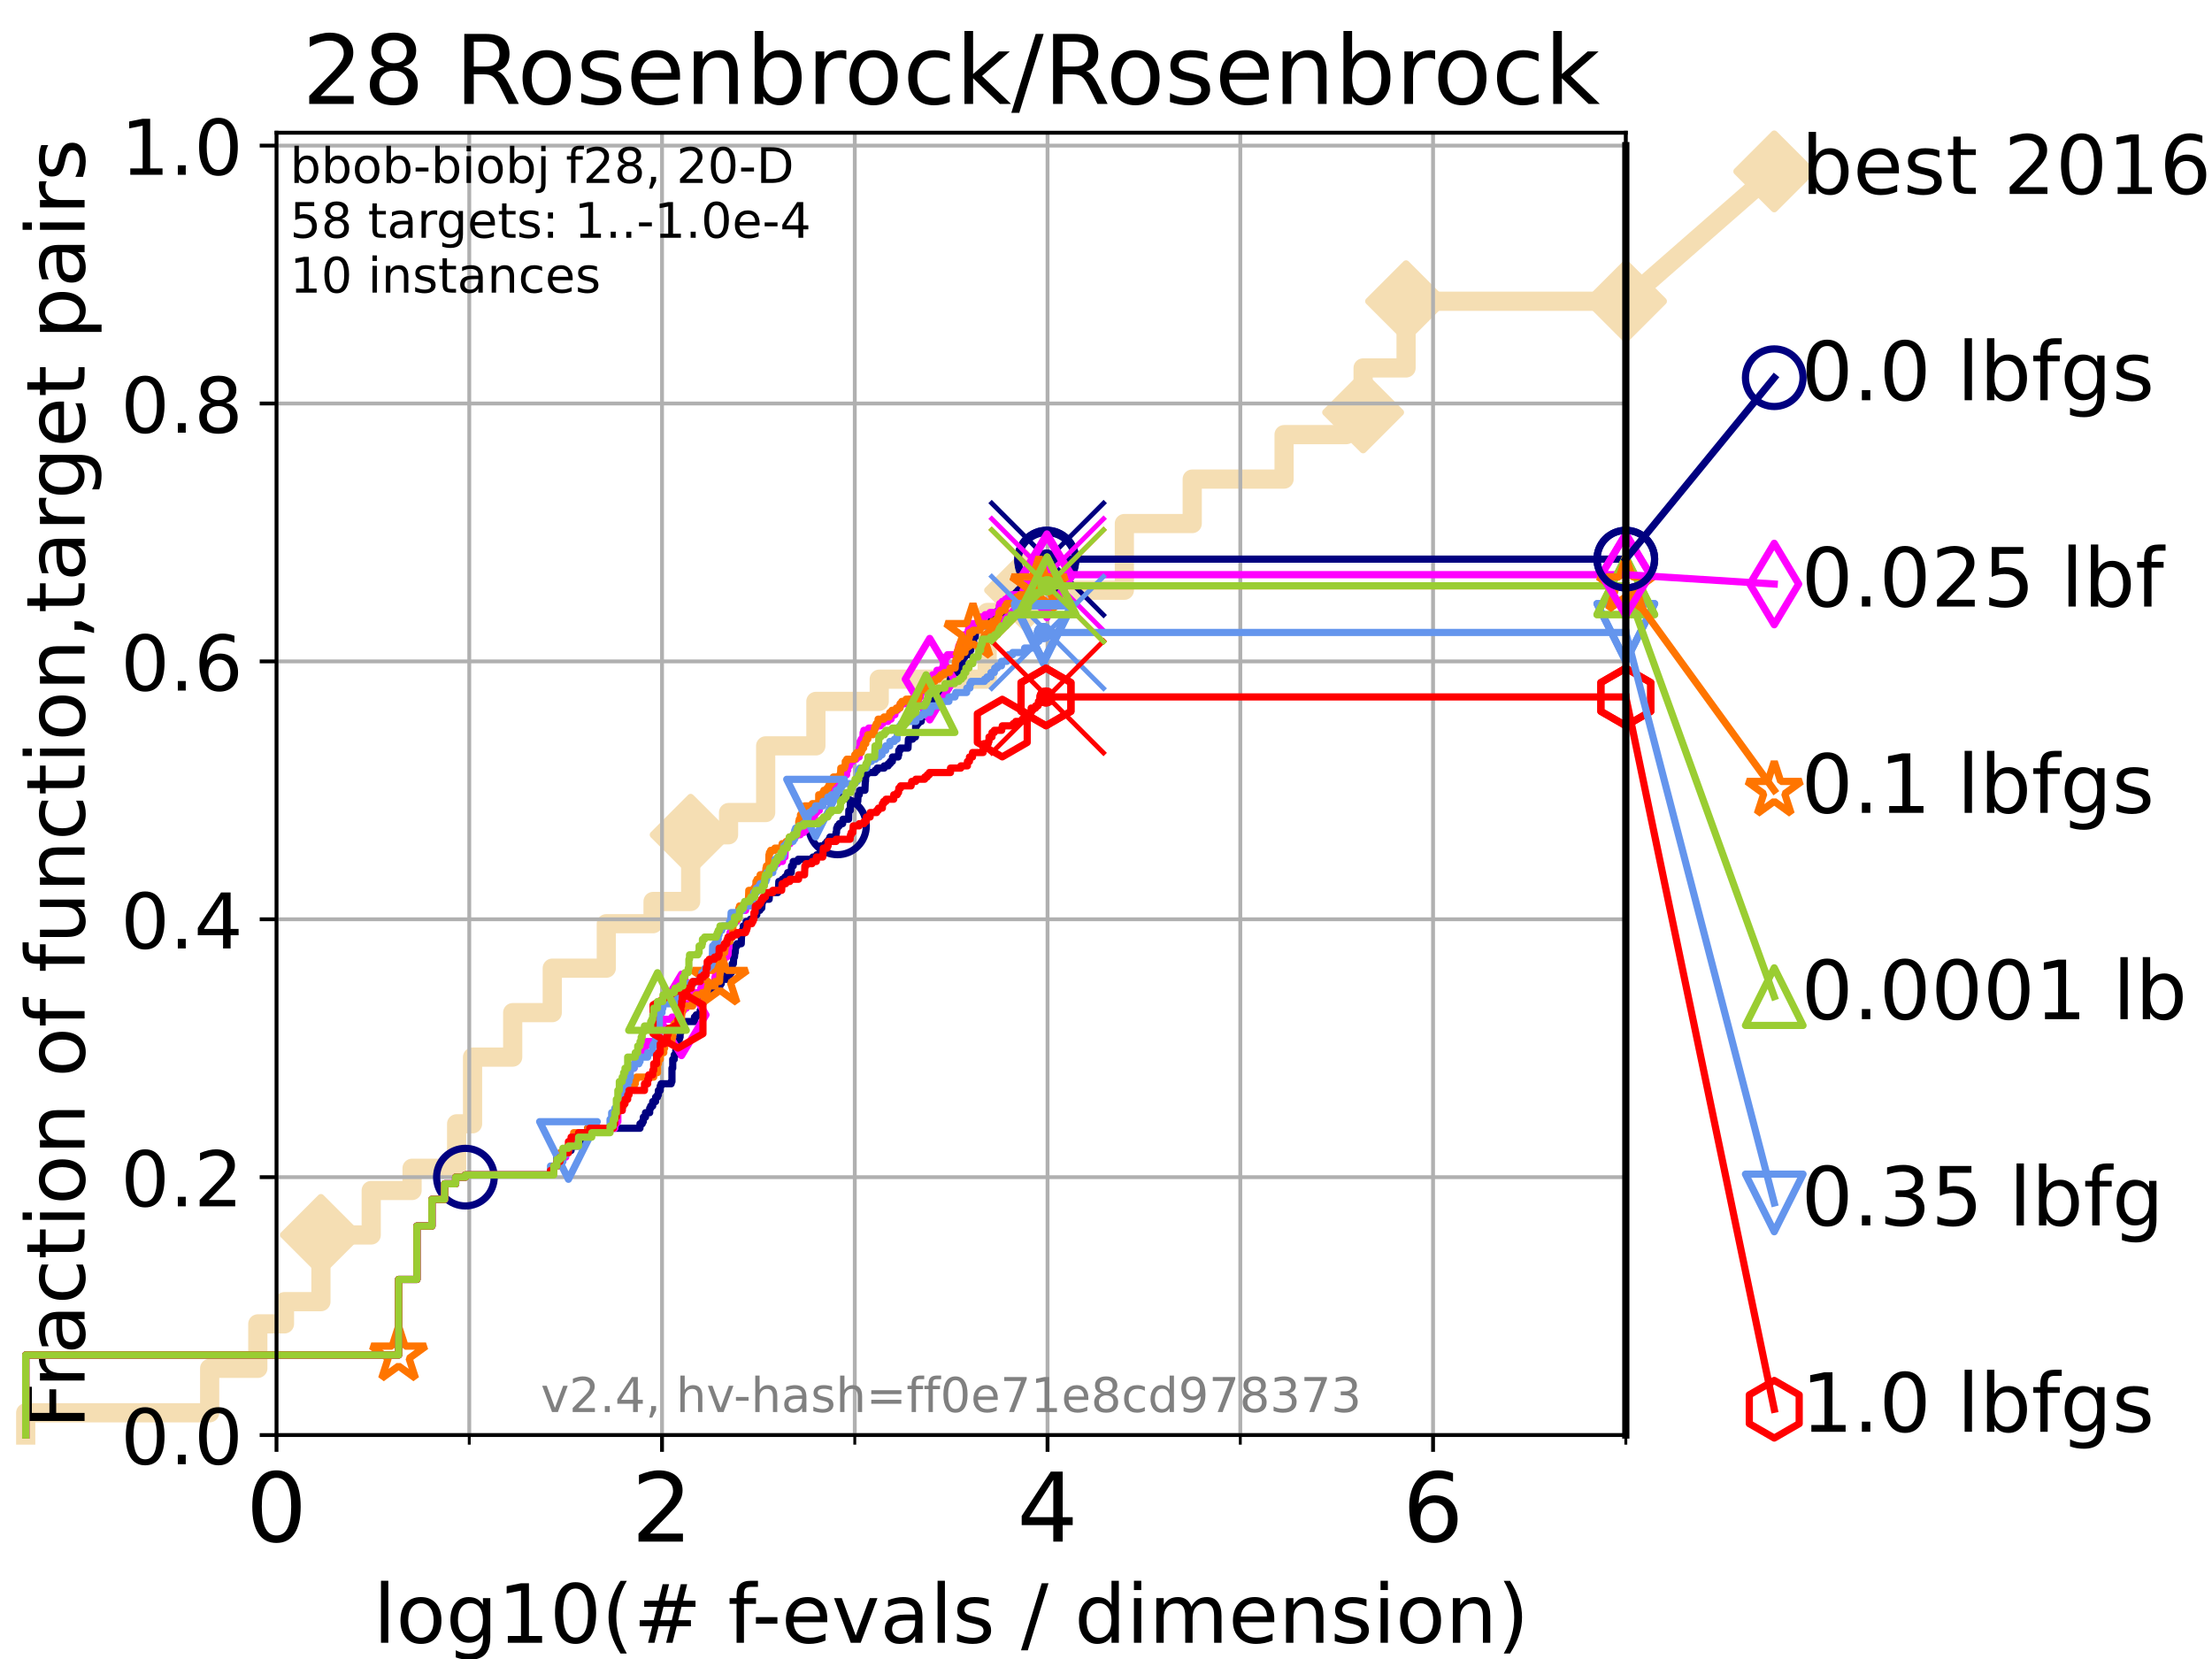 <?xml version="1.0" encoding="utf-8" standalone="no"?>
<!DOCTYPE svg PUBLIC "-//W3C//DTD SVG 1.1//EN"
  "http://www.w3.org/Graphics/SVG/1.1/DTD/svg11.dtd">
<!-- Created with matplotlib (https://matplotlib.org/) -->
<svg height="345.6pt" version="1.1" viewBox="0 0 460.8 345.6" width="460.8pt" xmlns="http://www.w3.org/2000/svg" xmlns:xlink="http://www.w3.org/1999/xlink">
 <defs>
  <style type="text/css">*{stroke-linecap:butt;stroke-linejoin:round;}</style>
 </defs>
 <g id="figure_1">
  <g id="patch_1">
   <path d="M 0 345.6 
L 460.8 345.6 
L 460.8 0 
L 0 0 
z
" style="fill:#ffffff;"/>
  </g>
  <g id="axes_1">
   <g id="patch_2">
    <path d="M 57.6 298.944 
L 338.688 298.944 
L 338.688 27.648 
L 57.6 27.648 
z
" style="fill:#ffffff;"/>
   </g>
   <g id="line2d_1">
    <path d="M 5.357 298.944 
L 5.357 294.313 
L 43.675 294.313 
L 43.675 285.05 
L 53.709 285.05 
L 53.709 275.788 
L 59.262 275.788 
L 59.262 271.157 
L 66.854 271.157 
L 66.854 257.263 
L 77.331 257.263 
L 77.331 248.001 
L 85.841 248.001 
L 85.841 243.37 
L 95.125 243.37 
L 95.125 234.107 
L 98.439 234.107 
L 98.439 220.214 
L 106.803 220.214 
L 106.803 210.951 
L 115.045 210.951 
L 115.045 201.689 
L 126.304 201.689 
L 126.304 192.426 
L 136.044 192.426 
L 136.044 187.795 
L 143.878 187.795 
L 143.878 173.901 
L 151.772 173.901 
L 151.772 169.27 
L 159.502 169.27 
L 159.502 155.377 
L 169.963 155.377 
L 169.963 146.114 
L 183.159 146.114 
L 183.159 141.483 
L 205.64 141.483 
L 205.64 127.589 
L 213.542 127.589 
L 213.542 122.958 
L 234.224 122.958 
L 234.224 109.065 
L 248.362 109.065 
L 248.362 99.802 
L 267.497 99.802 
L 267.497 90.54 
L 280.448 90.54 
L 280.448 85.909 
L 283.962 85.909 
L 283.962 76.646 
L 292.912 76.646 
L 292.912 62.753 
L 338.688 62.753 
" style="fill:none;stroke:#f5deb3;stroke-linecap:square;stroke-width:4;"/>
   </g>
   <g id="line2d_2">
    <defs>
     <path d="M 0 7.778 
L 7.778 0 
L 0 -7.778 
L -7.778 0 
z
" id="mc5699190a9" style="stroke:#f5deb3;stroke-linejoin:miter;stroke-width:1.5;"/>
    </defs>
    <g>
     <use style="fill:#f5deb3;stroke:#f5deb3;stroke-linejoin:miter;stroke-width:1.5;" x="66.854" xlink:href="#mc5699190a9" y="257.263"/>
     <use style="fill:#f5deb3;stroke:#f5deb3;stroke-linejoin:miter;stroke-width:1.5;" x="143.878" xlink:href="#mc5699190a9" y="173.901"/>
     <use style="fill:#f5deb3;stroke:#f5deb3;stroke-linejoin:miter;stroke-width:1.5;" x="213.542" xlink:href="#mc5699190a9" y="122.958"/>
     <use style="fill:#f5deb3;stroke:#f5deb3;stroke-linejoin:miter;stroke-width:1.5;" x="283.962" xlink:href="#mc5699190a9" y="85.909"/>
     <use style="fill:#f5deb3;stroke:#f5deb3;stroke-linejoin:miter;stroke-width:1.5;" x="292.912" xlink:href="#mc5699190a9" y="62.753"/>
     <use style="fill:#f5deb3;stroke:#f5deb3;stroke-linejoin:miter;stroke-width:1.5;" x="338.688" xlink:href="#mc5699190a9" y="62.753"/>
    </g>
   </g>
   <g id="line2d_3">
    <path style="fill:none;stroke:#f5deb3;stroke-linecap:square;stroke-width:4;"/>
    <g/>
   </g>
   <g id="line2d_4">
    <path d="M 338.688 62.753 
L 369.608 35.706 
" style="fill:none;stroke:#f5deb3;stroke-linecap:square;stroke-width:4;"/>
    <g>
     <use style="fill:#f5deb3;stroke:#f5deb3;stroke-linejoin:miter;stroke-width:1.5;" x="338.688" xlink:href="#mc5699190a9" y="62.753"/>
     <use style="fill:#f5deb3;stroke:#f5deb3;stroke-linejoin:miter;stroke-width:1.5;" x="369.608" xlink:href="#mc5699190a9" y="35.706"/>
    </g>
   </g>
   <g id="matplotlib.axis_1">
    <g id="xtick_1">
     <g id="line2d_5">
      <path clip-path="url(#p3d9062a5d7)" d="M 57.6 298.944 
L 57.6 27.648 
" style="fill:none;stroke:#b0b0b0;stroke-linecap:square;stroke-width:0.8;"/>
     </g>
     <g id="line2d_6">
      <defs>
       <path d="M 0 0 
L 0 3.5 
" id="ma774d71c78" style="stroke:#000000;stroke-width:0.8;"/>
      </defs>
      <g>
       <use style="stroke:#000000;stroke-width:0.8;" x="57.6" xlink:href="#ma774d71c78" y="298.944"/>
      </g>
     </g>
     <g id="text_1">
      <!-- 0 -->
      <g transform="translate(51.237 321.141)scale(0.2 -0.2)">
       <defs>
        <path d="M 31.781 66.406 
Q 24.172 66.406 20.328 58.906 
Q 16.5 51.422 16.5 36.375 
Q 16.5 21.391 20.328 13.891 
Q 24.172 6.391 31.781 6.391 
Q 39.453 6.391 43.281 13.891 
Q 47.125 21.391 47.125 36.375 
Q 47.125 51.422 43.281 58.906 
Q 39.453 66.406 31.781 66.406 
z
M 31.781 74.219 
Q 44.047 74.219 50.516 64.516 
Q 56.984 54.828 56.984 36.375 
Q 56.984 17.969 50.516 8.266 
Q 44.047 -1.422 31.781 -1.422 
Q 19.531 -1.422 13.062 8.266 
Q 6.594 17.969 6.594 36.375 
Q 6.594 54.828 13.062 64.516 
Q 19.531 74.219 31.781 74.219 
z
" id="DejaVuSans-48"/>
       </defs>
       <use xlink:href="#DejaVuSans-48"/>
      </g>
     </g>
    </g>
    <g id="xtick_2">
     <g id="line2d_7">
      <path clip-path="url(#p3d9062a5d7)" d="M 137.911 298.944 
L 137.911 27.648 
" style="fill:none;stroke:#b0b0b0;stroke-linecap:square;stroke-width:0.8;"/>
     </g>
     <g id="line2d_8">
      <g>
       <use style="stroke:#000000;stroke-width:0.8;" x="137.911" xlink:href="#ma774d71c78" y="298.944"/>
      </g>
     </g>
     <g id="text_2">
      <!-- 2 -->
      <g transform="translate(131.548 321.141)scale(0.2 -0.2)">
       <defs>
        <path d="M 19.188 8.297 
L 53.609 8.297 
L 53.609 0 
L 7.328 0 
L 7.328 8.297 
Q 12.938 14.109 22.625 23.891 
Q 32.328 33.688 34.812 36.531 
Q 39.547 41.844 41.422 45.531 
Q 43.312 49.219 43.312 52.781 
Q 43.312 58.594 39.234 62.25 
Q 35.156 65.922 28.609 65.922 
Q 23.969 65.922 18.812 64.312 
Q 13.672 62.703 7.812 59.422 
L 7.812 69.391 
Q 13.766 71.781 18.938 73 
Q 24.125 74.219 28.422 74.219 
Q 39.75 74.219 46.484 68.547 
Q 53.219 62.891 53.219 53.422 
Q 53.219 48.922 51.531 44.891 
Q 49.859 40.875 45.406 35.406 
Q 44.188 33.984 37.641 27.219 
Q 31.109 20.453 19.188 8.297 
z
" id="DejaVuSans-50"/>
       </defs>
       <use xlink:href="#DejaVuSans-50"/>
      </g>
     </g>
    </g>
    <g id="xtick_3">
     <g id="line2d_9">
      <path clip-path="url(#p3d9062a5d7)" d="M 218.222 298.944 
L 218.222 27.648 
" style="fill:none;stroke:#b0b0b0;stroke-linecap:square;stroke-width:0.8;"/>
     </g>
     <g id="line2d_10">
      <g>
       <use style="stroke:#000000;stroke-width:0.8;" x="218.222" xlink:href="#ma774d71c78" y="298.944"/>
      </g>
     </g>
     <g id="text_3">
      <!-- 4 -->
      <g transform="translate(211.859 321.141)scale(0.2 -0.2)">
       <defs>
        <path d="M 37.797 64.312 
L 12.891 25.391 
L 37.797 25.391 
z
M 35.203 72.906 
L 47.609 72.906 
L 47.609 25.391 
L 58.016 25.391 
L 58.016 17.188 
L 47.609 17.188 
L 47.609 0 
L 37.797 0 
L 37.797 17.188 
L 4.891 17.188 
L 4.891 26.703 
z
" id="DejaVuSans-52"/>
       </defs>
       <use xlink:href="#DejaVuSans-52"/>
      </g>
     </g>
    </g>
    <g id="xtick_4">
     <g id="line2d_11">
      <path clip-path="url(#p3d9062a5d7)" d="M 298.533 298.944 
L 298.533 27.648 
" style="fill:none;stroke:#b0b0b0;stroke-linecap:square;stroke-width:0.8;"/>
     </g>
     <g id="line2d_12">
      <g>
       <use style="stroke:#000000;stroke-width:0.8;" x="298.533" xlink:href="#ma774d71c78" y="298.944"/>
      </g>
     </g>
     <g id="text_4">
      <!-- 6 -->
      <g transform="translate(292.17 321.141)scale(0.2 -0.2)">
       <defs>
        <path d="M 33.016 40.375 
Q 26.375 40.375 22.484 35.828 
Q 18.609 31.297 18.609 23.391 
Q 18.609 15.531 22.484 10.953 
Q 26.375 6.391 33.016 6.391 
Q 39.656 6.391 43.531 10.953 
Q 47.406 15.531 47.406 23.391 
Q 47.406 31.297 43.531 35.828 
Q 39.656 40.375 33.016 40.375 
z
M 52.594 71.297 
L 52.594 62.312 
Q 48.875 64.062 45.094 64.984 
Q 41.312 65.922 37.594 65.922 
Q 27.828 65.922 22.672 59.328 
Q 17.531 52.734 16.797 39.406 
Q 19.672 43.656 24.016 45.922 
Q 28.375 48.188 33.594 48.188 
Q 44.578 48.188 50.953 41.516 
Q 57.328 34.859 57.328 23.391 
Q 57.328 12.156 50.688 5.359 
Q 44.047 -1.422 33.016 -1.422 
Q 20.359 -1.422 13.672 8.266 
Q 6.984 17.969 6.984 36.375 
Q 6.984 53.656 15.188 63.938 
Q 23.391 74.219 37.203 74.219 
Q 40.922 74.219 44.703 73.484 
Q 48.484 72.75 52.594 71.297 
z
" id="DejaVuSans-54"/>
       </defs>
       <use xlink:href="#DejaVuSans-54"/>
      </g>
     </g>
    </g>
    <g id="xtick_5">
     <g id="line2d_13">
      <path clip-path="url(#p3d9062a5d7)" d="M 97.755 298.944 
L 97.755 27.648 
" style="fill:none;stroke:#b0b0b0;stroke-linecap:square;stroke-width:0.8;"/>
     </g>
     <g id="line2d_14">
      <defs>
       <path d="M 0 0 
L 0 2 
" id="m088a5c39ca" style="stroke:#000000;stroke-width:0.6;"/>
      </defs>
      <g>
       <use style="stroke:#000000;stroke-width:0.6;" x="97.755" xlink:href="#m088a5c39ca" y="298.944"/>
      </g>
     </g>
    </g>
    <g id="xtick_6">
     <g id="line2d_15">
      <path clip-path="url(#p3d9062a5d7)" d="M 178.066 298.944 
L 178.066 27.648 
" style="fill:none;stroke:#b0b0b0;stroke-linecap:square;stroke-width:0.8;"/>
     </g>
     <g id="line2d_16">
      <g>
       <use style="stroke:#000000;stroke-width:0.6;" x="178.066" xlink:href="#m088a5c39ca" y="298.944"/>
      </g>
     </g>
    </g>
    <g id="xtick_7">
     <g id="line2d_17">
      <path clip-path="url(#p3d9062a5d7)" d="M 258.377 298.944 
L 258.377 27.648 
" style="fill:none;stroke:#b0b0b0;stroke-linecap:square;stroke-width:0.8;"/>
     </g>
     <g id="line2d_18">
      <g>
       <use style="stroke:#000000;stroke-width:0.6;" x="258.377" xlink:href="#m088a5c39ca" y="298.944"/>
      </g>
     </g>
    </g>
    <g id="xtick_8">
     <g id="line2d_19">
      <path clip-path="url(#p3d9062a5d7)" d="M 338.688 298.944 
L 338.688 27.648 
" style="fill:none;stroke:#b0b0b0;stroke-linecap:square;stroke-width:0.8;"/>
     </g>
     <g id="line2d_20">
      <g>
       <use style="stroke:#000000;stroke-width:0.6;" x="338.688" xlink:href="#m088a5c39ca" y="298.944"/>
      </g>
     </g>
    </g>
    <g id="text_5">
     <!-- log10(# f-evals / dimension) -->
     <g transform="translate(77.764 342.218)scale(0.17 -0.17)">
      <defs>
       <path d="M 9.422 75.984 
L 18.406 75.984 
L 18.406 0 
L 9.422 0 
z
" id="DejaVuSans-108"/>
       <path d="M 30.609 48.391 
Q 23.391 48.391 19.188 42.75 
Q 14.984 37.109 14.984 27.297 
Q 14.984 17.484 19.156 11.844 
Q 23.344 6.203 30.609 6.203 
Q 37.797 6.203 41.984 11.859 
Q 46.188 17.531 46.188 27.297 
Q 46.188 37.016 41.984 42.703 
Q 37.797 48.391 30.609 48.391 
z
M 30.609 56 
Q 42.328 56 49.016 48.375 
Q 55.719 40.766 55.719 27.297 
Q 55.719 13.875 49.016 6.219 
Q 42.328 -1.422 30.609 -1.422 
Q 18.844 -1.422 12.172 6.219 
Q 5.516 13.875 5.516 27.297 
Q 5.516 40.766 12.172 48.375 
Q 18.844 56 30.609 56 
z
" id="DejaVuSans-111"/>
       <path d="M 45.406 27.984 
Q 45.406 37.75 41.375 43.109 
Q 37.359 48.484 30.078 48.484 
Q 22.859 48.484 18.828 43.109 
Q 14.797 37.75 14.797 27.984 
Q 14.797 18.266 18.828 12.891 
Q 22.859 7.516 30.078 7.516 
Q 37.359 7.516 41.375 12.891 
Q 45.406 18.266 45.406 27.984 
z
M 54.391 6.781 
Q 54.391 -7.172 48.188 -13.984 
Q 42 -20.797 29.203 -20.797 
Q 24.469 -20.797 20.266 -20.094 
Q 16.062 -19.391 12.109 -17.922 
L 12.109 -9.188 
Q 16.062 -11.328 19.922 -12.344 
Q 23.781 -13.375 27.781 -13.375 
Q 36.625 -13.375 41.016 -8.766 
Q 45.406 -4.156 45.406 5.172 
L 45.406 9.625 
Q 42.625 4.781 38.281 2.391 
Q 33.938 0 27.875 0 
Q 17.828 0 11.672 7.656 
Q 5.516 15.328 5.516 27.984 
Q 5.516 40.672 11.672 48.328 
Q 17.828 56 27.875 56 
Q 33.938 56 38.281 53.609 
Q 42.625 51.219 45.406 46.391 
L 45.406 54.688 
L 54.391 54.688 
z
" id="DejaVuSans-103"/>
       <path d="M 12.406 8.297 
L 28.516 8.297 
L 28.516 63.922 
L 10.984 60.406 
L 10.984 69.391 
L 28.422 72.906 
L 38.281 72.906 
L 38.281 8.297 
L 54.391 8.297 
L 54.391 0 
L 12.406 0 
z
" id="DejaVuSans-49"/>
       <path d="M 31 75.875 
Q 24.469 64.656 21.281 53.656 
Q 18.109 42.672 18.109 31.391 
Q 18.109 20.125 21.312 9.062 
Q 24.516 -2 31 -13.188 
L 23.188 -13.188 
Q 15.875 -1.703 12.234 9.375 
Q 8.594 20.453 8.594 31.391 
Q 8.594 42.281 12.203 53.312 
Q 15.828 64.359 23.188 75.875 
z
" id="DejaVuSans-40"/>
       <path d="M 51.125 44 
L 36.922 44 
L 32.812 27.688 
L 47.125 27.688 
z
M 43.797 71.781 
L 38.719 51.516 
L 52.984 51.516 
L 58.109 71.781 
L 65.922 71.781 
L 60.891 51.516 
L 76.125 51.516 
L 76.125 44 
L 58.984 44 
L 54.984 27.688 
L 70.516 27.688 
L 70.516 20.219 
L 53.078 20.219 
L 48 0 
L 40.188 0 
L 45.219 20.219 
L 30.906 20.219 
L 25.875 0 
L 18.016 0 
L 23.094 20.219 
L 7.719 20.219 
L 7.719 27.688 
L 24.906 27.688 
L 29 44 
L 13.281 44 
L 13.281 51.516 
L 30.906 51.516 
L 35.891 71.781 
z
" id="DejaVuSans-35"/>
       <path id="DejaVuSans-32"/>
       <path d="M 37.109 75.984 
L 37.109 68.5 
L 28.516 68.5 
Q 23.688 68.5 21.797 66.547 
Q 19.922 64.594 19.922 59.516 
L 19.922 54.688 
L 34.719 54.688 
L 34.719 47.703 
L 19.922 47.703 
L 19.922 0 
L 10.891 0 
L 10.891 47.703 
L 2.297 47.703 
L 2.297 54.688 
L 10.891 54.688 
L 10.891 58.5 
Q 10.891 67.625 15.141 71.797 
Q 19.391 75.984 28.609 75.984 
z
" id="DejaVuSans-102"/>
       <path d="M 4.891 31.391 
L 31.203 31.391 
L 31.203 23.391 
L 4.891 23.391 
z
" id="DejaVuSans-45"/>
       <path d="M 56.203 29.594 
L 56.203 25.203 
L 14.891 25.203 
Q 15.484 15.922 20.484 11.062 
Q 25.484 6.203 34.422 6.203 
Q 39.594 6.203 44.453 7.469 
Q 49.312 8.734 54.109 11.281 
L 54.109 2.781 
Q 49.266 0.734 44.188 -0.344 
Q 39.109 -1.422 33.891 -1.422 
Q 20.797 -1.422 13.156 6.188 
Q 5.516 13.812 5.516 26.812 
Q 5.516 40.234 12.766 48.109 
Q 20.016 56 32.328 56 
Q 43.359 56 49.781 48.891 
Q 56.203 41.797 56.203 29.594 
z
M 47.219 32.234 
Q 47.125 39.594 43.094 43.984 
Q 39.062 48.391 32.422 48.391 
Q 24.906 48.391 20.391 44.141 
Q 15.875 39.891 15.188 32.172 
z
" id="DejaVuSans-101"/>
       <path d="M 2.984 54.688 
L 12.5 54.688 
L 29.594 8.797 
L 46.688 54.688 
L 56.203 54.688 
L 35.688 0 
L 23.484 0 
z
" id="DejaVuSans-118"/>
       <path d="M 34.281 27.484 
Q 23.391 27.484 19.188 25 
Q 14.984 22.516 14.984 16.5 
Q 14.984 11.719 18.141 8.906 
Q 21.297 6.109 26.703 6.109 
Q 34.188 6.109 38.703 11.406 
Q 43.219 16.703 43.219 25.484 
L 43.219 27.484 
z
M 52.203 31.203 
L 52.203 0 
L 43.219 0 
L 43.219 8.297 
Q 40.141 3.328 35.547 0.953 
Q 30.953 -1.422 24.312 -1.422 
Q 15.922 -1.422 10.953 3.297 
Q 6 8.016 6 15.922 
Q 6 25.141 12.172 29.828 
Q 18.359 34.516 30.609 34.516 
L 43.219 34.516 
L 43.219 35.406 
Q 43.219 41.609 39.141 45 
Q 35.062 48.391 27.688 48.391 
Q 23 48.391 18.547 47.266 
Q 14.109 46.141 10.016 43.891 
L 10.016 52.203 
Q 14.938 54.109 19.578 55.047 
Q 24.219 56 28.609 56 
Q 40.484 56 46.344 49.844 
Q 52.203 43.703 52.203 31.203 
z
" id="DejaVuSans-97"/>
       <path d="M 44.281 53.078 
L 44.281 44.578 
Q 40.484 46.531 36.375 47.5 
Q 32.281 48.484 27.875 48.484 
Q 21.188 48.484 17.844 46.438 
Q 14.5 44.391 14.5 40.281 
Q 14.5 37.156 16.891 35.375 
Q 19.281 33.594 26.516 31.984 
L 29.594 31.297 
Q 39.156 29.25 43.188 25.516 
Q 47.219 21.781 47.219 15.094 
Q 47.219 7.469 41.188 3.016 
Q 35.156 -1.422 24.609 -1.422 
Q 20.219 -1.422 15.453 -0.562 
Q 10.688 0.297 5.422 2 
L 5.422 11.281 
Q 10.406 8.688 15.234 7.391 
Q 20.062 6.109 24.812 6.109 
Q 31.156 6.109 34.562 8.281 
Q 37.984 10.453 37.984 14.406 
Q 37.984 18.062 35.516 20.016 
Q 33.062 21.969 24.703 23.781 
L 21.578 24.516 
Q 13.234 26.266 9.516 29.906 
Q 5.812 33.547 5.812 39.891 
Q 5.812 47.609 11.281 51.797 
Q 16.75 56 26.812 56 
Q 31.781 56 36.172 55.266 
Q 40.578 54.547 44.281 53.078 
z
" id="DejaVuSans-115"/>
       <path d="M 25.391 72.906 
L 33.688 72.906 
L 8.297 -9.281 
L 0 -9.281 
z
" id="DejaVuSans-47"/>
       <path d="M 45.406 46.391 
L 45.406 75.984 
L 54.391 75.984 
L 54.391 0 
L 45.406 0 
L 45.406 8.203 
Q 42.578 3.328 38.25 0.953 
Q 33.938 -1.422 27.875 -1.422 
Q 17.969 -1.422 11.734 6.484 
Q 5.516 14.406 5.516 27.297 
Q 5.516 40.188 11.734 48.094 
Q 17.969 56 27.875 56 
Q 33.938 56 38.25 53.625 
Q 42.578 51.266 45.406 46.391 
z
M 14.797 27.297 
Q 14.797 17.391 18.875 11.75 
Q 22.953 6.109 30.078 6.109 
Q 37.203 6.109 41.297 11.75 
Q 45.406 17.391 45.406 27.297 
Q 45.406 37.203 41.297 42.844 
Q 37.203 48.484 30.078 48.484 
Q 22.953 48.484 18.875 42.844 
Q 14.797 37.203 14.797 27.297 
z
" id="DejaVuSans-100"/>
       <path d="M 9.422 54.688 
L 18.406 54.688 
L 18.406 0 
L 9.422 0 
z
M 9.422 75.984 
L 18.406 75.984 
L 18.406 64.594 
L 9.422 64.594 
z
" id="DejaVuSans-105"/>
       <path d="M 52 44.188 
Q 55.375 50.25 60.062 53.125 
Q 64.75 56 71.094 56 
Q 79.641 56 84.281 50.016 
Q 88.922 44.047 88.922 33.016 
L 88.922 0 
L 79.891 0 
L 79.891 32.719 
Q 79.891 40.578 77.094 44.375 
Q 74.312 48.188 68.609 48.188 
Q 61.625 48.188 57.562 43.547 
Q 53.516 38.922 53.516 30.906 
L 53.516 0 
L 44.484 0 
L 44.484 32.719 
Q 44.484 40.625 41.703 44.406 
Q 38.922 48.188 33.109 48.188 
Q 26.219 48.188 22.156 43.531 
Q 18.109 38.875 18.109 30.906 
L 18.109 0 
L 9.078 0 
L 9.078 54.688 
L 18.109 54.688 
L 18.109 46.188 
Q 21.188 51.219 25.484 53.609 
Q 29.781 56 35.688 56 
Q 41.656 56 45.828 52.969 
Q 50 49.953 52 44.188 
z
" id="DejaVuSans-109"/>
       <path d="M 54.891 33.016 
L 54.891 0 
L 45.906 0 
L 45.906 32.719 
Q 45.906 40.484 42.875 44.328 
Q 39.844 48.188 33.797 48.188 
Q 26.516 48.188 22.312 43.547 
Q 18.109 38.922 18.109 30.906 
L 18.109 0 
L 9.078 0 
L 9.078 54.688 
L 18.109 54.688 
L 18.109 46.188 
Q 21.344 51.125 25.703 53.562 
Q 30.078 56 35.797 56 
Q 45.219 56 50.047 50.172 
Q 54.891 44.344 54.891 33.016 
z
" id="DejaVuSans-110"/>
       <path d="M 8.016 75.875 
L 15.828 75.875 
Q 23.141 64.359 26.781 53.312 
Q 30.422 42.281 30.422 31.391 
Q 30.422 20.453 26.781 9.375 
Q 23.141 -1.703 15.828 -13.188 
L 8.016 -13.188 
Q 14.5 -2 17.703 9.062 
Q 20.906 20.125 20.906 31.391 
Q 20.906 42.672 17.703 53.656 
Q 14.5 64.656 8.016 75.875 
z
" id="DejaVuSans-41"/>
      </defs>
      <use xlink:href="#DejaVuSans-108"/>
      <use x="27.783" xlink:href="#DejaVuSans-111"/>
      <use x="88.965" xlink:href="#DejaVuSans-103"/>
      <use x="152.441" xlink:href="#DejaVuSans-49"/>
      <use x="216.064" xlink:href="#DejaVuSans-48"/>
      <use x="279.688" xlink:href="#DejaVuSans-40"/>
      <use x="318.701" xlink:href="#DejaVuSans-35"/>
      <use x="402.49" xlink:href="#DejaVuSans-32"/>
      <use x="434.277" xlink:href="#DejaVuSans-102"/>
      <use x="463.982" xlink:href="#DejaVuSans-45"/>
      <use x="500.066" xlink:href="#DejaVuSans-101"/>
      <use x="561.59" xlink:href="#DejaVuSans-118"/>
      <use x="620.77" xlink:href="#DejaVuSans-97"/>
      <use x="682.049" xlink:href="#DejaVuSans-108"/>
      <use x="709.832" xlink:href="#DejaVuSans-115"/>
      <use x="761.932" xlink:href="#DejaVuSans-32"/>
      <use x="793.719" xlink:href="#DejaVuSans-47"/>
      <use x="827.41" xlink:href="#DejaVuSans-32"/>
      <use x="859.197" xlink:href="#DejaVuSans-100"/>
      <use x="922.674" xlink:href="#DejaVuSans-105"/>
      <use x="950.457" xlink:href="#DejaVuSans-109"/>
      <use x="1047.869" xlink:href="#DejaVuSans-101"/>
      <use x="1109.393" xlink:href="#DejaVuSans-110"/>
      <use x="1172.771" xlink:href="#DejaVuSans-115"/>
      <use x="1224.871" xlink:href="#DejaVuSans-105"/>
      <use x="1252.654" xlink:href="#DejaVuSans-111"/>
      <use x="1313.836" xlink:href="#DejaVuSans-110"/>
      <use x="1377.215" xlink:href="#DejaVuSans-41"/>
     </g>
    </g>
   </g>
   <g id="matplotlib.axis_2">
    <g id="ytick_1">
     <g id="line2d_21">
      <path clip-path="url(#p3d9062a5d7)" d="M 57.6 298.944 
L 338.688 298.944 
" style="fill:none;stroke:#b0b0b0;stroke-linecap:square;stroke-width:0.8;"/>
     </g>
     <g id="line2d_22">
      <defs>
       <path d="M 0 0 
L -3.5 0 
" id="m099d17362c" style="stroke:#000000;stroke-width:0.8;"/>
      </defs>
      <g>
       <use style="stroke:#000000;stroke-width:0.8;" x="57.6" xlink:href="#m099d17362c" y="298.944"/>
      </g>
     </g>
     <g id="text_6">
      <!-- 0.0 -->
      <g transform="translate(25.155 305.023)scale(0.16 -0.16)">
       <defs>
        <path d="M 10.688 12.406 
L 21 12.406 
L 21 0 
L 10.688 0 
z
" id="DejaVuSans-46"/>
       </defs>
       <use xlink:href="#DejaVuSans-48"/>
       <use x="63.623" xlink:href="#DejaVuSans-46"/>
       <use x="95.41" xlink:href="#DejaVuSans-48"/>
      </g>
     </g>
    </g>
    <g id="ytick_2">
     <g id="line2d_23">
      <path clip-path="url(#p3d9062a5d7)" d="M 57.6 245.222 
L 338.688 245.222 
" style="fill:none;stroke:#b0b0b0;stroke-linecap:square;stroke-width:0.8;"/>
     </g>
     <g id="line2d_24">
      <g>
       <use style="stroke:#000000;stroke-width:0.8;" x="57.6" xlink:href="#m099d17362c" y="245.222"/>
      </g>
     </g>
     <g id="text_7">
      <!-- 0.2 -->
      <g transform="translate(25.155 251.301)scale(0.16 -0.16)">
       <use xlink:href="#DejaVuSans-48"/>
       <use x="63.623" xlink:href="#DejaVuSans-46"/>
       <use x="95.41" xlink:href="#DejaVuSans-50"/>
      </g>
     </g>
    </g>
    <g id="ytick_3">
     <g id="line2d_25">
      <path clip-path="url(#p3d9062a5d7)" d="M 57.6 191.5 
L 338.688 191.5 
" style="fill:none;stroke:#b0b0b0;stroke-linecap:square;stroke-width:0.8;"/>
     </g>
     <g id="line2d_26">
      <g>
       <use style="stroke:#000000;stroke-width:0.8;" x="57.6" xlink:href="#m099d17362c" y="191.5"/>
      </g>
     </g>
     <g id="text_8">
      <!-- 0.4 -->
      <g transform="translate(25.155 197.579)scale(0.16 -0.16)">
       <use xlink:href="#DejaVuSans-48"/>
       <use x="63.623" xlink:href="#DejaVuSans-46"/>
       <use x="95.41" xlink:href="#DejaVuSans-52"/>
      </g>
     </g>
    </g>
    <g id="ytick_4">
     <g id="line2d_27">
      <path clip-path="url(#p3d9062a5d7)" d="M 57.6 137.778 
L 338.688 137.778 
" style="fill:none;stroke:#b0b0b0;stroke-linecap:square;stroke-width:0.8;"/>
     </g>
     <g id="line2d_28">
      <g>
       <use style="stroke:#000000;stroke-width:0.8;" x="57.6" xlink:href="#m099d17362c" y="137.778"/>
      </g>
     </g>
     <g id="text_9">
      <!-- 0.6 -->
      <g transform="translate(25.155 143.857)scale(0.16 -0.16)">
       <use xlink:href="#DejaVuSans-48"/>
       <use x="63.623" xlink:href="#DejaVuSans-46"/>
       <use x="95.41" xlink:href="#DejaVuSans-54"/>
      </g>
     </g>
    </g>
    <g id="ytick_5">
     <g id="line2d_29">
      <path clip-path="url(#p3d9062a5d7)" d="M 57.6 84.056 
L 338.688 84.056 
" style="fill:none;stroke:#b0b0b0;stroke-linecap:square;stroke-width:0.8;"/>
     </g>
     <g id="line2d_30">
      <g>
       <use style="stroke:#000000;stroke-width:0.8;" x="57.6" xlink:href="#m099d17362c" y="84.056"/>
      </g>
     </g>
     <g id="text_10">
      <!-- 0.8 -->
      <g transform="translate(25.155 90.135)scale(0.16 -0.16)">
       <defs>
        <path d="M 31.781 34.625 
Q 24.75 34.625 20.719 30.859 
Q 16.703 27.094 16.703 20.516 
Q 16.703 13.922 20.719 10.156 
Q 24.75 6.391 31.781 6.391 
Q 38.812 6.391 42.859 10.172 
Q 46.922 13.969 46.922 20.516 
Q 46.922 27.094 42.891 30.859 
Q 38.875 34.625 31.781 34.625 
z
M 21.922 38.812 
Q 15.578 40.375 12.031 44.719 
Q 8.5 49.078 8.5 55.328 
Q 8.5 64.062 14.719 69.141 
Q 20.953 74.219 31.781 74.219 
Q 42.672 74.219 48.875 69.141 
Q 55.078 64.062 55.078 55.328 
Q 55.078 49.078 51.531 44.719 
Q 48 40.375 41.703 38.812 
Q 48.828 37.156 52.797 32.312 
Q 56.781 27.484 56.781 20.516 
Q 56.781 9.906 50.312 4.234 
Q 43.844 -1.422 31.781 -1.422 
Q 19.734 -1.422 13.25 4.234 
Q 6.781 9.906 6.781 20.516 
Q 6.781 27.484 10.781 32.312 
Q 14.797 37.156 21.922 38.812 
z
M 18.312 54.391 
Q 18.312 48.734 21.844 45.562 
Q 25.391 42.391 31.781 42.391 
Q 38.141 42.391 41.719 45.562 
Q 45.312 48.734 45.312 54.391 
Q 45.312 60.062 41.719 63.234 
Q 38.141 66.406 31.781 66.406 
Q 25.391 66.406 21.844 63.234 
Q 18.312 60.062 18.312 54.391 
z
" id="DejaVuSans-56"/>
       </defs>
       <use xlink:href="#DejaVuSans-48"/>
       <use x="63.623" xlink:href="#DejaVuSans-46"/>
       <use x="95.41" xlink:href="#DejaVuSans-56"/>
      </g>
     </g>
    </g>
    <g id="ytick_6">
     <g id="line2d_31">
      <path clip-path="url(#p3d9062a5d7)" d="M 57.6 30.334 
L 338.688 30.334 
" style="fill:none;stroke:#b0b0b0;stroke-linecap:square;stroke-width:0.8;"/>
     </g>
     <g id="line2d_32">
      <g>
       <use style="stroke:#000000;stroke-width:0.8;" x="57.6" xlink:href="#m099d17362c" y="30.334"/>
      </g>
     </g>
     <g id="text_11">
      <!-- 1.0 -->
      <g transform="translate(25.155 36.413)scale(0.16 -0.16)">
       <use xlink:href="#DejaVuSans-49"/>
       <use x="63.623" xlink:href="#DejaVuSans-46"/>
       <use x="95.41" xlink:href="#DejaVuSans-48"/>
      </g>
     </g>
    </g>
    <g id="text_12">
     <!-- Fraction of function,target pairs -->
     <g transform="translate(17.62 297.681)rotate(-90)scale(0.17 -0.17)">
      <defs>
       <path d="M 9.812 72.906 
L 51.703 72.906 
L 51.703 64.594 
L 19.672 64.594 
L 19.672 43.109 
L 48.578 43.109 
L 48.578 34.812 
L 19.672 34.812 
L 19.672 0 
L 9.812 0 
z
" id="DejaVuSans-70"/>
       <path d="M 41.109 46.297 
Q 39.594 47.172 37.812 47.578 
Q 36.031 48 33.891 48 
Q 26.266 48 22.188 43.047 
Q 18.109 38.094 18.109 28.812 
L 18.109 0 
L 9.078 0 
L 9.078 54.688 
L 18.109 54.688 
L 18.109 46.188 
Q 20.953 51.172 25.484 53.578 
Q 30.031 56 36.531 56 
Q 37.453 56 38.578 55.875 
Q 39.703 55.766 41.062 55.516 
z
" id="DejaVuSans-114"/>
       <path d="M 48.781 52.594 
L 48.781 44.188 
Q 44.969 46.297 41.141 47.344 
Q 37.312 48.391 33.406 48.391 
Q 24.656 48.391 19.812 42.844 
Q 14.984 37.312 14.984 27.297 
Q 14.984 17.281 19.812 11.734 
Q 24.656 6.203 33.406 6.203 
Q 37.312 6.203 41.141 7.25 
Q 44.969 8.297 48.781 10.406 
L 48.781 2.094 
Q 45.016 0.344 40.984 -0.531 
Q 36.969 -1.422 32.422 -1.422 
Q 20.062 -1.422 12.781 6.344 
Q 5.516 14.109 5.516 27.297 
Q 5.516 40.672 12.859 48.328 
Q 20.219 56 33.016 56 
Q 37.156 56 41.109 55.141 
Q 45.062 54.297 48.781 52.594 
z
" id="DejaVuSans-99"/>
       <path d="M 18.312 70.219 
L 18.312 54.688 
L 36.812 54.688 
L 36.812 47.703 
L 18.312 47.703 
L 18.312 18.016 
Q 18.312 11.328 20.141 9.422 
Q 21.969 7.516 27.594 7.516 
L 36.812 7.516 
L 36.812 0 
L 27.594 0 
Q 17.188 0 13.234 3.875 
Q 9.281 7.766 9.281 18.016 
L 9.281 47.703 
L 2.688 47.703 
L 2.688 54.688 
L 9.281 54.688 
L 9.281 70.219 
z
" id="DejaVuSans-116"/>
       <path d="M 8.5 21.578 
L 8.5 54.688 
L 17.484 54.688 
L 17.484 21.922 
Q 17.484 14.156 20.5 10.266 
Q 23.531 6.391 29.594 6.391 
Q 36.859 6.391 41.078 11.031 
Q 45.312 15.672 45.312 23.688 
L 45.312 54.688 
L 54.297 54.688 
L 54.297 0 
L 45.312 0 
L 45.312 8.406 
Q 42.047 3.422 37.719 1 
Q 33.406 -1.422 27.688 -1.422 
Q 18.266 -1.422 13.375 4.438 
Q 8.5 10.297 8.5 21.578 
z
M 31.109 56 
z
" id="DejaVuSans-117"/>
       <path d="M 11.719 12.406 
L 22.016 12.406 
L 22.016 4 
L 14.016 -11.625 
L 7.719 -11.625 
L 11.719 4 
z
" id="DejaVuSans-44"/>
       <path d="M 18.109 8.203 
L 18.109 -20.797 
L 9.078 -20.797 
L 9.078 54.688 
L 18.109 54.688 
L 18.109 46.391 
Q 20.953 51.266 25.266 53.625 
Q 29.594 56 35.594 56 
Q 45.562 56 51.781 48.094 
Q 58.016 40.188 58.016 27.297 
Q 58.016 14.406 51.781 6.484 
Q 45.562 -1.422 35.594 -1.422 
Q 29.594 -1.422 25.266 0.953 
Q 20.953 3.328 18.109 8.203 
z
M 48.688 27.297 
Q 48.688 37.203 44.609 42.844 
Q 40.531 48.484 33.406 48.484 
Q 26.266 48.484 22.188 42.844 
Q 18.109 37.203 18.109 27.297 
Q 18.109 17.391 22.188 11.75 
Q 26.266 6.109 33.406 6.109 
Q 40.531 6.109 44.609 11.75 
Q 48.688 17.391 48.688 27.297 
z
" id="DejaVuSans-112"/>
      </defs>
      <use xlink:href="#DejaVuSans-70"/>
      <use x="50.27" xlink:href="#DejaVuSans-114"/>
      <use x="91.383" xlink:href="#DejaVuSans-97"/>
      <use x="152.662" xlink:href="#DejaVuSans-99"/>
      <use x="207.643" xlink:href="#DejaVuSans-116"/>
      <use x="246.852" xlink:href="#DejaVuSans-105"/>
      <use x="274.635" xlink:href="#DejaVuSans-111"/>
      <use x="335.816" xlink:href="#DejaVuSans-110"/>
      <use x="399.195" xlink:href="#DejaVuSans-32"/>
      <use x="430.982" xlink:href="#DejaVuSans-111"/>
      <use x="492.164" xlink:href="#DejaVuSans-102"/>
      <use x="527.369" xlink:href="#DejaVuSans-32"/>
      <use x="559.156" xlink:href="#DejaVuSans-102"/>
      <use x="594.361" xlink:href="#DejaVuSans-117"/>
      <use x="657.74" xlink:href="#DejaVuSans-110"/>
      <use x="721.119" xlink:href="#DejaVuSans-99"/>
      <use x="776.1" xlink:href="#DejaVuSans-116"/>
      <use x="815.309" xlink:href="#DejaVuSans-105"/>
      <use x="843.092" xlink:href="#DejaVuSans-111"/>
      <use x="904.273" xlink:href="#DejaVuSans-110"/>
      <use x="967.652" xlink:href="#DejaVuSans-44"/>
      <use x="999.439" xlink:href="#DejaVuSans-116"/>
      <use x="1038.648" xlink:href="#DejaVuSans-97"/>
      <use x="1099.928" xlink:href="#DejaVuSans-114"/>
      <use x="1139.291" xlink:href="#DejaVuSans-103"/>
      <use x="1202.768" xlink:href="#DejaVuSans-101"/>
      <use x="1264.291" xlink:href="#DejaVuSans-116"/>
      <use x="1303.5" xlink:href="#DejaVuSans-32"/>
      <use x="1335.287" xlink:href="#DejaVuSans-112"/>
      <use x="1398.764" xlink:href="#DejaVuSans-97"/>
      <use x="1460.043" xlink:href="#DejaVuSans-105"/>
      <use x="1487.826" xlink:href="#DejaVuSans-114"/>
      <use x="1528.939" xlink:href="#DejaVuSans-115"/>
     </g>
    </g>
   </g>
   <g id="line2d_33">
    <defs>
     <path d="M 0 1.5 
C 0.398 1.5 0.779 1.342 1.061 1.061 
C 1.342 0.779 1.5 0.398 1.5 0 
C 1.5 -0.398 1.342 -0.779 1.061 -1.061 
C 0.779 -1.342 0.398 -1.5 0 -1.5 
C -0.398 -1.5 -0.779 -1.342 -1.061 -1.061 
C -1.342 -0.779 -1.5 -0.398 -1.5 0 
C -1.5 0.398 -1.342 0.779 -1.061 1.061 
C -0.779 1.342 -0.398 1.5 0 1.5 
z
" id="m765da3305f" style="stroke:#f5deb3;"/>
    </defs>
    <g>
     <use style="fill:#f5deb3;stroke:#f5deb3;" x="292.912" xlink:href="#m765da3305f" y="62.753"/>
     <use style="fill:#f5deb3;stroke:#f5deb3;" x="292.912" xlink:href="#m765da3305f" y="62.753"/>
    </g>
   </g>
   <g id="line2d_34">
    <defs>
     <path d="M 0 1.5 
C 0.398 1.5 0.779 1.342 1.061 1.061 
C 1.342 0.779 1.5 0.398 1.5 0 
C 1.5 -0.398 1.342 -0.779 1.061 -1.061 
C 0.779 -1.342 0.398 -1.5 0 -1.5 
C -0.398 -1.5 -0.779 -1.342 -1.061 -1.061 
C -1.342 -0.779 -1.5 -0.398 -1.5 0 
C -1.5 0.398 -1.342 0.779 -1.061 1.061 
C -0.779 1.342 -0.398 1.5 0 1.5 
z
" id="m401af4a7f1" style="stroke:#000080;"/>
    </defs>
    <g>
     <use style="fill:#000080;stroke:#000080;" x="218.06" xlink:href="#m401af4a7f1" y="116.475"/>
     <use style="fill:#000080;stroke:#000080;" x="218.06" xlink:href="#m401af4a7f1" y="116.475"/>
    </g>
   </g>
   <g id="line2d_35">
    <path d="M 5.357 298.944 
L 5.357 282.272 
L 83.037 282.272 
L 83.037 266.526 
L 86.847 266.526 
L 86.847 255.411 
L 89.973 255.411 
L 89.973 249.853 
L 92.622 249.853 
L 92.622 246.611 
L 94.921 246.611 
L 94.921 245.222 
L 96.952 245.222 
L 96.952 244.759 
L 114.685 244.759 
L 114.685 243.833 
L 115.365 243.833 
L 115.365 242.906 
L 116.02 242.906 
L 116.02 241.054 
L 116.651 241.054 
L 116.651 240.591 
L 117.848 240.591 
L 117.848 240.128 
L 118.417 240.128 
L 118.417 239.665 
L 118.968 239.665 
L 118.968 238.738 
L 120.525 238.738 
L 120.525 237.812 
L 121.49 237.812 
L 121.49 235.96 
L 122.405 235.96 
L 122.405 235.033 
L 133.319 235.033 
L 133.319 234.107 
L 133.789 234.107 
L 133.789 233.644 
L 134.019 233.644 
L 134.019 232.718 
L 134.471 232.718 
L 134.471 231.792 
L 135.341 231.792 
L 135.341 230.865 
L 135.552 230.865 
L 135.552 230.402 
L 135.967 230.402 
L 135.967 229.476 
L 136.57 229.476 
L 136.57 228.55 
L 136.961 228.55 
L 136.961 228.087 
L 137.153 228.087 
L 137.153 227.16 
L 137.532 227.16 
L 137.532 226.234 
L 137.718 226.234 
L 137.718 225.771 
L 139.817 225.771 
L 139.817 225.308 
L 139.98 225.308 
L 139.98 222.529 
L 140.142 222.529 
L 140.142 220.677 
L 140.462 220.677 
L 140.462 219.75 
L 140.775 219.75 
L 140.775 218.824 
L 140.93 218.824 
L 140.93 217.435 
L 141.083 217.435 
L 141.083 216.509 
L 141.535 216.509 
L 141.535 216.045 
L 141.676 216.045 
L 141.676 215.119 
L 141.823 215.119 
L 141.83 213.73 
L 142.113 213.73 
L 142.113 212.804 
L 144.665 212.804 
L 144.665 211.877 
L 145.034 211.877 
L 145.034 211.414 
L 145.86 211.414 
L 145.86 210.488 
L 146.205 210.488 
L 146.205 209.562 
L 146.319 209.562 
L 146.319 209.099 
L 146.431 209.099 
L 146.431 208.172 
L 146.875 208.172 
L 146.875 207.246 
L 147.206 207.246 
L 147.206 206.783 
L 147.419 206.783 
L 147.419 206.32 
L 147.63 206.32 
L 147.63 205.857 
L 149.615 205.857 
L 149.615 205.394 
L 149.986 205.394 
L 149.986 204.931 
L 150.258 204.931 
L 150.258 204.004 
L 151.393 204.004 
L 151.393 203.078 
L 152.061 203.078 
L 152.061 202.615 
L 152.379 202.615 
L 152.379 201.689 
L 152.534 201.689 
L 152.538 200.762 
L 152.774 200.762 
L 152.852 199.373 
L 153.007 199.373 
L 153.08 198.447 
L 153.164 198.447 
L 153.24 197.057 
L 153.542 197.057 
L 153.542 196.594 
L 154.416 196.594 
L 154.484 194.742 
L 154.625 194.742 
L 154.625 193.816 
L 154.837 193.816 
L 154.837 192.889 
L 155.447 192.889 
L 155.447 191.963 
L 156.3 191.963 
L 156.3 191.5 
L 156.93 191.5 
L 156.93 191.037 
L 157.052 191.037 
L 157.052 190.574 
L 157.653 190.574 
L 157.653 189.648 
L 158.29 189.648 
L 158.29 189.184 
L 158.682 189.184 
L 158.793 187.795 
L 158.963 187.795 
L 158.963 187.332 
L 160.228 187.332 
L 160.329 185.943 
L 162.019 185.943 
L 162.019 185.479 
L 162.156 185.479 
L 162.247 183.627 
L 162.961 183.627 
L 162.961 183.164 
L 163.518 183.164 
L 163.518 182.701 
L 163.934 182.701 
L 163.934 182.238 
L 164.098 182.238 
L 164.098 181.775 
L 164.819 181.775 
L 164.897 180.385 
L 165.245 180.385 
L 165.245 179.459 
L 166.283 179.459 
L 166.283 178.996 
L 169.346 178.996 
L 169.346 178.533 
L 170.145 178.533 
L 170.145 178.07 
L 170.878 178.07 
L 170.961 176.217 
L 171.874 176.217 
L 171.874 175.754 
L 172.286 175.754 
L 172.286 175.291 
L 172.69 175.291 
L 172.69 174.828 
L 172.89 174.828 
L 172.89 174.365 
L 174.151 174.365 
L 174.151 173.438 
L 174.265 173.438 
L 174.287 172.512 
L 174.468 172.512 
L 174.468 172.049 
L 174.844 172.049 
L 174.844 171.586 
L 175.536 171.586 
L 175.602 170.66 
L 176.784 170.66 
L 176.824 168.807 
L 177.137 168.807 
L 177.138 167.418 
L 177.891 167.418 
L 177.891 166.955 
L 178.688 166.955 
L 178.758 165.565 
L 179.002 165.565 
L 179.09 164.639 
L 180.179 164.639 
L 180.26 162.787 
L 180.293 162.787 
L 180.341 161.397 
L 180.597 161.397 
L 180.597 160.934 
L 182.301 160.934 
L 182.301 160.471 
L 182.741 160.471 
L 182.741 160.008 
L 184.191 160.008 
L 184.191 159.545 
L 185.036 159.545 
L 185.036 159.082 
L 185.461 159.082 
L 185.461 158.618 
L 185.898 158.618 
L 185.922 157.692 
L 187.106 157.692 
L 187.106 157.229 
L 187.227 157.229 
L 187.227 156.303 
L 187.507 156.303 
L 187.507 155.84 
L 189.153 155.84 
L 189.238 153.987 
L 190.105 153.987 
L 190.105 153.524 
L 190.702 153.524 
L 190.747 151.209 
L 190.958 151.209 
L 190.958 150.745 
L 191.306 150.745 
L 191.306 150.282 
L 191.92 150.282 
L 191.92 149.356 
L 192.338 149.356 
L 192.338 148.893 
L 192.474 148.893 
L 192.474 147.967 
L 192.752 147.967 
L 192.752 147.04 
L 194.314 147.04 
L 194.314 146.577 
L 194.442 146.577 
L 194.442 146.114 
L 194.671 146.114 
L 194.686 145.188 
L 195.8 145.188 
L 195.8 144.262 
L 196.09 144.262 
L 196.09 143.799 
L 197.176 143.799 
L 197.176 143.336 
L 197.64 143.336 
L 197.72 142.409 
L 197.915 142.409 
L 197.953 141.483 
L 198.056 141.483 
L 198.056 141.02 
L 198.373 141.02 
L 198.373 140.094 
L 199.322 140.094 
L 199.322 139.631 
L 199.914 139.631 
L 199.914 139.167 
L 200.39 139.167 
L 200.475 137.315 
L 200.687 137.315 
L 200.687 136.852 
L 201.002 136.852 
L 201.002 136.389 
L 201.954 136.389 
L 201.954 135.462 
L 202.229 135.462 
L 202.249 134.073 
L 202.687 134.073 
L 202.687 133.61 
L 202.824 133.61 
L 202.824 132.684 
L 203.161 132.684 
L 203.253 130.831 
L 203.44 130.831 
L 203.44 130.368 
L 205.703 130.368 
L 205.703 129.905 
L 206.513 129.905 
L 206.513 128.979 
L 206.761 128.979 
L 206.761 128.516 
L 208.415 128.516 
L 208.415 128.053 
L 208.742 128.053 
L 208.742 127.589 
L 208.986 127.589 
L 208.986 127.126 
L 209.112 127.126 
L 209.186 125.737 
L 209.573 125.737 
L 209.573 125.274 
L 210.948 125.274 
L 210.952 124.348 
L 211.638 124.348 
L 211.638 123.884 
L 211.758 123.884 
L 211.758 123.421 
L 212.121 123.421 
L 212.121 122.958 
L 213.895 122.958 
L 213.895 122.495 
L 214.866 122.495 
L 214.866 121.569 
L 215.717 121.569 
L 215.744 120.643 
L 216.149 120.643 
L 216.149 119.716 
L 216.525 119.716 
L 216.59 118.79 
L 217.665 118.79 
L 217.665 117.864 
L 218.042 117.864 
L 218.06 116.475 
L 338.688 116.475 
L 338.688 116.475 
" style="fill:none;stroke:#000080;stroke-linecap:square;stroke-width:1.5;"/>
   </g>
   <g id="line2d_36">
    <defs>
     <path d="M 0 6 
C 1.591 6 3.117 5.368 4.243 4.243 
C 5.368 3.117 6 1.591 6 0 
C 6 -1.591 5.368 -3.117 4.243 -4.243 
C 3.117 -5.368 1.591 -6 0 -6 
C -1.591 -6 -3.117 -5.368 -4.243 -4.243 
C -5.368 -3.117 -6 -1.591 -6 0 
C -6 1.591 -5.368 3.117 -4.243 4.243 
C -3.117 5.368 -1.591 6 0 6 
z
" id="mc7d4517864" style="stroke:#000080;stroke-width:1.5;"/>
    </defs>
    <g>
     <use style="fill-opacity:0;stroke:#000080;stroke-width:1.5;" x="96.952" xlink:href="#mc7d4517864" y="245.222"/>
     <use style="fill-opacity:0;stroke:#000080;stroke-width:1.5;" x="174.468" xlink:href="#mc7d4517864" y="172.049"/>
     <use style="fill-opacity:0;stroke:#000080;stroke-width:1.5;" x="218.06" xlink:href="#mc7d4517864" y="116.938"/>
     <use style="fill-opacity:0;stroke:#000080;stroke-width:1.5;" x="218.06" xlink:href="#mc7d4517864" y="116.475"/>
     <use style="fill-opacity:0;stroke:#000080;stroke-width:1.5;" x="218.06" xlink:href="#mc7d4517864" y="116.475"/>
     <use style="fill-opacity:0;stroke:#000080;stroke-width:1.5;" x="338.688" xlink:href="#mc7d4517864" y="116.475"/>
    </g>
   </g>
   <g id="line2d_37">
    <path style="fill:none;stroke:#000080;stroke-linecap:square;stroke-width:1.5;"/>
    <g/>
   </g>
   <g id="line2d_38">
    <path clip-path="url(#p3d9062a5d7)" d="M 218.243 116.475 
" style="fill:none;stroke:#000080;stroke-linecap:square;stroke-width:1.5;"/>
    <defs>
     <path d="M -12 12 
L 12 -12 
M -12 -12 
L 12 12 
" id="m22be5688e2" style="stroke:#000080;"/>
    </defs>
    <g clip-path="url(#p3d9062a5d7)">
     <use style="fill:#000080;stroke:#000080;" x="218.243" xlink:href="#m22be5688e2" y="116.475"/>
    </g>
   </g>
   <g id="line2d_39">
    <defs>
     <path d="M 0 1.5 
C 0.398 1.5 0.779 1.342 1.061 1.061 
C 1.342 0.779 1.5 0.398 1.5 0 
C 1.5 -0.398 1.342 -0.779 1.061 -1.061 
C 0.779 -1.342 0.398 -1.5 0 -1.5 
C -0.398 -1.5 -0.779 -1.342 -1.061 -1.061 
C -1.342 -0.779 -1.5 -0.398 -1.5 0 
C -1.5 0.398 -1.342 0.779 -1.061 1.061 
C -0.779 1.342 -0.398 1.5 0 1.5 
z
" id="m25040858df" style="stroke:#ff00ff;"/>
    </defs>
    <g>
     <use style="fill:#ff00ff;stroke:#ff00ff;" x="218.096" xlink:href="#m25040858df" y="119.716"/>
     <use style="fill:#ff00ff;stroke:#ff00ff;" x="218.096" xlink:href="#m25040858df" y="119.716"/>
    </g>
   </g>
   <g id="line2d_40">
    <path d="M 5.357 298.944 
L 5.357 282.272 
L 83.037 282.272 
L 83.037 266.526 
L 86.847 266.526 
L 86.847 255.411 
L 89.973 255.411 
L 89.973 249.853 
L 92.622 249.853 
L 92.622 246.611 
L 94.921 246.611 
L 94.921 245.222 
L 96.952 245.222 
L 96.952 244.759 
L 114.685 244.759 
L 114.685 243.833 
L 115.365 243.833 
L 115.365 242.906 
L 116.651 242.906 
L 116.651 241.517 
L 117.26 241.517 
L 117.26 241.054 
L 117.848 241.054 
L 117.848 239.201 
L 118.417 239.201 
L 118.417 238.738 
L 118.968 238.738 
L 118.968 237.812 
L 119.503 237.812 
L 119.503 236.886 
L 121.014 236.886 
L 121.014 235.96 
L 123.692 235.96 
L 123.692 235.033 
L 128.077 235.033 
L 128.077 234.107 
L 128.396 234.107 
L 128.396 233.644 
L 128.709 233.644 
L 128.709 231.328 
L 129.616 231.328 
L 129.616 229.476 
L 129.909 229.476 
L 129.909 228.087 
L 130.196 228.087 
L 130.196 225.771 
L 130.479 225.771 
L 130.479 222.992 
L 130.757 222.992 
L 130.757 222.529 
L 132.085 222.529 
L 132.085 221.603 
L 132.339 221.603 
L 132.339 221.14 
L 132.836 221.14 
L 132.836 220.214 
L 133.079 220.214 
L 133.079 219.287 
L 134.247 219.287 
L 134.247 217.898 
L 134.693 217.898 
L 134.693 216.972 
L 136.58 216.972 
L 136.58 216.045 
L 136.776 216.045 
L 136.776 215.119 
L 137.353 215.119 
L 137.353 213.73 
L 137.727 213.73 
L 137.727 212.34 
L 139.988 212.34 
L 139.988 211.877 
L 141.242 211.877 
L 141.242 211.414 
L 141.976 211.414 
L 141.976 210.488 
L 142.412 210.488 
L 142.412 210.025 
L 142.969 210.025 
L 142.969 209.099 
L 144.294 209.099 
L 144.294 208.635 
L 144.665 208.635 
L 144.665 207.709 
L 144.918 207.709 
L 144.918 207.246 
L 145.034 207.246 
L 145.034 206.783 
L 145.987 206.783 
L 145.987 205.857 
L 146.216 205.857 
L 146.216 205.394 
L 147.424 205.394 
L 147.424 204.931 
L 148.85 204.931 
L 148.948 203.541 
L 149.045 203.541 
L 149.141 201.689 
L 149.328 201.689 
L 149.328 201.226 
L 149.522 201.226 
L 149.526 200.299 
L 149.99 200.299 
L 149.99 199.836 
L 150.883 199.836 
L 150.883 199.373 
L 151.401 199.373 
L 151.401 198.91 
L 151.653 198.91 
L 151.736 197.521 
L 151.819 197.521 
L 151.901 195.668 
L 151.983 195.668 
L 152.065 194.279 
L 152.311 194.279 
L 152.387 193.353 
L 152.47 193.353 
L 152.47 192.426 
L 152.856 192.426 
L 152.856 191.963 
L 153.474 191.963 
L 153.545 190.574 
L 153.697 190.574 
L 153.697 190.111 
L 153.841 190.111 
L 153.841 189.648 
L 155.323 189.648 
L 155.323 188.721 
L 155.594 188.721 
L 155.594 188.258 
L 156.049 188.258 
L 156.049 187.795 
L 156.185 187.795 
L 156.185 187.332 
L 156.437 187.332 
L 156.437 186.869 
L 156.809 186.869 
L 156.809 186.406 
L 156.939 186.406 
L 156.939 185.479 
L 157.364 185.479 
L 157.364 184.553 
L 157.896 184.553 
L 157.896 184.09 
L 158.13 184.09 
L 158.13 183.627 
L 158.401 183.627 
L 158.401 183.164 
L 158.522 183.164 
L 158.522 182.238 
L 160.03 182.238 
L 160.03 181.775 
L 160.334 181.775 
L 160.334 180.848 
L 160.59 180.848 
L 160.689 179.922 
L 161.982 179.922 
L 161.982 179.459 
L 163.008 179.459 
L 163.008 178.533 
L 163.52 178.533 
L 163.604 176.217 
L 164.028 176.217 
L 164.028 175.754 
L 164.585 175.754 
L 164.585 175.291 
L 164.748 175.291 
L 164.748 174.828 
L 165.248 174.828 
L 165.248 174.365 
L 165.738 174.365 
L 165.738 173.901 
L 166.714 173.901 
L 166.714 173.438 
L 167.404 173.438 
L 167.404 172.975 
L 167.903 172.975 
L 167.903 172.512 
L 168.07 172.512 
L 168.07 171.586 
L 168.742 171.586 
L 168.742 171.123 
L 169.499 171.123 
L 169.499 170.66 
L 169.648 170.66 
L 169.707 169.27 
L 170.151 169.27 
L 170.151 168.807 
L 170.69 168.807 
L 170.77 166.955 
L 172.499 166.955 
L 172.499 166.492 
L 172.749 166.492 
L 172.749 166.028 
L 172.896 166.028 
L 172.944 164.639 
L 173.041 164.639 
L 173.041 164.176 
L 173.853 164.176 
L 173.853 163.713 
L 174.034 163.713 
L 174.034 163.25 
L 174.501 163.25 
L 174.501 162.787 
L 174.673 162.787 
L 174.673 162.323 
L 175.153 162.323 
L 175.153 161.86 
L 175.267 161.86 
L 175.267 161.397 
L 176.371 161.397 
L 176.371 160.471 
L 176.591 160.471 
L 176.591 159.545 
L 176.948 159.545 
L 176.948 158.618 
L 177.635 158.618 
L 177.635 158.155 
L 178.372 158.155 
L 178.372 157.692 
L 178.99 157.692 
L 178.993 155.84 
L 179.135 155.84 
L 179.182 154.45 
L 179.407 154.45 
L 179.407 153.987 
L 179.741 153.987 
L 179.808 152.598 
L 179.958 152.598 
L 179.958 152.135 
L 180.961 152.135 
L 180.961 151.672 
L 182.433 151.672 
L 182.433 151.209 
L 183.419 151.209 
L 183.419 150.745 
L 183.872 150.745 
L 183.872 150.282 
L 184.99 150.282 
L 184.99 149.819 
L 185.632 149.819 
L 185.632 149.356 
L 185.784 149.356 
L 185.784 148.893 
L 186.426 148.893 
L 186.535 147.967 
L 186.98 147.967 
L 186.98 147.504 
L 187.349 147.504 
L 187.349 147.04 
L 187.652 147.04 
L 187.652 146.577 
L 188.953 146.577 
L 188.953 146.114 
L 189.495 146.114 
L 189.495 145.651 
L 190.663 145.651 
L 190.663 145.188 
L 191.762 145.188 
L 191.762 144.262 
L 192.057 144.262 
L 192.057 143.799 
L 192.188 143.799 
L 192.188 142.872 
L 192.503 142.872 
L 192.503 141.946 
L 193.649 141.946 
L 193.678 141.02 
L 194.298 141.02 
L 194.298 140.557 
L 195.192 140.557 
L 195.192 139.631 
L 196.279 139.631 
L 196.279 139.167 
L 196.425 139.167 
L 196.514 138.241 
L 196.609 138.241 
L 196.609 137.778 
L 196.911 137.778 
L 196.911 136.852 
L 197.381 136.852 
L 197.381 136.389 
L 199.505 136.389 
L 199.505 135.462 
L 199.623 135.462 
L 199.733 134.536 
L 199.937 134.536 
L 199.937 134.073 
L 200.339 134.073 
L 200.339 133.61 
L 200.808 133.61 
L 200.907 132.221 
L 201.698 132.221 
L 201.698 131.294 
L 201.812 131.294 
L 201.812 130.368 
L 202.009 130.368 
L 202.009 129.905 
L 203.815 129.905 
L 203.815 128.979 
L 204.287 128.979 
L 204.287 128.516 
L 205.206 128.516 
L 205.206 128.053 
L 206.245 128.053 
L 206.245 127.589 
L 208.121 127.589 
L 208.146 126.2 
L 208.275 126.2 
L 208.275 125.737 
L 208.789 125.737 
L 208.789 125.274 
L 209.459 125.274 
L 209.459 124.811 
L 210.025 124.811 
L 210.025 124.348 
L 210.803 124.348 
L 210.803 123.884 
L 213.124 123.884 
L 213.124 122.958 
L 213.887 122.958 
L 213.887 122.495 
L 215.008 122.495 
L 215.008 121.569 
L 215.275 121.569 
L 215.275 120.643 
L 217.41 120.643 
L 217.41 120.179 
L 218.096 120.179 
L 218.096 119.716 
L 338.688 119.716 
L 338.688 119.716 
" style="fill:none;stroke:#ff00ff;stroke-linecap:square;stroke-width:1.5;"/>
   </g>
   <g id="line2d_41">
    <defs>
     <path d="M 0 8.485 
L 5.091 0 
L 0 -8.485 
L -5.091 0 
z
" id="m471dcc0dad" style="stroke:#ff00ff;stroke-linejoin:miter;stroke-width:1.5;"/>
    </defs>
    <g>
     <use style="fill-opacity:0;stroke:#ff00ff;stroke-linejoin:miter;stroke-width:1.5;" x="141.976" xlink:href="#m471dcc0dad" y="211.414"/>
     <use style="fill-opacity:0;stroke:#ff00ff;stroke-linejoin:miter;stroke-width:1.5;" x="193.678" xlink:href="#m471dcc0dad" y="141.483"/>
     <use style="fill-opacity:0;stroke:#ff00ff;stroke-linejoin:miter;stroke-width:1.5;" x="218.096" xlink:href="#m471dcc0dad" y="120.179"/>
     <use style="fill-opacity:0;stroke:#ff00ff;stroke-linejoin:miter;stroke-width:1.5;" x="218.096" xlink:href="#m471dcc0dad" y="119.716"/>
     <use style="fill-opacity:0;stroke:#ff00ff;stroke-linejoin:miter;stroke-width:1.5;" x="338.688" xlink:href="#m471dcc0dad" y="119.716"/>
    </g>
   </g>
   <g id="line2d_42">
    <path style="fill:none;stroke:#ff00ff;stroke-linecap:square;stroke-width:1.5;"/>
    <g/>
   </g>
   <g id="line2d_43">
    <path clip-path="url(#p3d9062a5d7)" d="M 218.24 119.716 
" style="fill:none;stroke:#ff00ff;stroke-linecap:square;stroke-width:1.5;"/>
    <defs>
     <path d="M -12 12 
L 12 -12 
M -12 -12 
L 12 12 
" id="m653e91d347" style="stroke:#ff00ff;"/>
    </defs>
    <g clip-path="url(#p3d9062a5d7)">
     <use style="fill:#ff00ff;stroke:#ff00ff;" x="218.24" xlink:href="#m653e91d347" y="119.716"/>
    </g>
   </g>
   <g id="line2d_44">
    <defs>
     <path d="M 0 1.5 
C 0.398 1.5 0.779 1.342 1.061 1.061 
C 1.342 0.779 1.5 0.398 1.5 0 
C 1.5 -0.398 1.342 -0.779 1.061 -1.061 
C 0.779 -1.342 0.398 -1.5 0 -1.5 
C -0.398 -1.5 -0.779 -1.342 -1.061 -1.061 
C -1.342 -0.779 -1.5 -0.398 -1.5 0 
C -1.5 0.398 -1.342 0.779 -1.061 1.061 
C -0.779 1.342 -0.398 1.5 0 1.5 
z
" id="m3ba948c6c9" style="stroke:#ff7500;"/>
    </defs>
    <g>
     <use style="fill:#ff7500;stroke:#ff7500;" x="216.463" xlink:href="#m3ba948c6c9" y="122.032"/>
     <use style="fill:#ff7500;stroke:#ff7500;" x="216.463" xlink:href="#m3ba948c6c9" y="122.032"/>
    </g>
   </g>
   <g id="line2d_45">
    <path d="M 5.357 298.944 
L 5.357 282.272 
L 83.037 282.272 
L 83.037 266.526 
L 86.847 266.526 
L 86.847 255.411 
L 89.973 255.411 
L 89.973 249.853 
L 92.622 249.853 
L 92.622 246.611 
L 94.921 246.611 
L 94.921 245.222 
L 96.952 245.222 
L 96.952 244.759 
L 114.685 244.759 
L 114.685 243.833 
L 115.365 243.833 
L 115.365 242.906 
L 116.02 242.906 
L 116.02 241.98 
L 116.651 241.98 
L 116.651 240.128 
L 117.848 240.128 
L 117.848 239.665 
L 118.417 239.665 
L 118.417 238.738 
L 119.503 238.738 
L 119.503 235.96 
L 122.405 235.96 
L 122.405 235.033 
L 127.421 235.033 
L 127.421 233.644 
L 128.077 233.644 
L 128.077 232.718 
L 128.396 232.718 
L 128.396 231.792 
L 128.709 231.792 
L 128.709 231.328 
L 129.017 231.328 
L 129.017 230.402 
L 129.909 230.402 
L 129.909 229.476 
L 130.196 229.476 
L 130.196 229.013 
L 130.479 229.013 
L 130.479 227.16 
L 131.031 227.16 
L 131.031 226.697 
L 132.085 226.697 
L 132.085 225.771 
L 132.339 225.771 
L 132.339 224.845 
L 132.589 224.845 
L 132.589 224.382 
L 136.18 224.382 
L 136.18 223.455 
L 136.97 223.455 
L 136.97 221.603 
L 137.163 221.603 
L 137.163 220.677 
L 137.541 220.677 
L 137.541 219.287 
L 138.273 219.287 
L 138.273 218.361 
L 138.452 218.361 
L 138.452 217.435 
L 138.803 217.435 
L 138.803 216.972 
L 139.98 216.972 
L 139.98 216.045 
L 140.15 216.045 
L 140.15 213.73 
L 140.469 213.73 
L 140.469 213.267 
L 140.937 213.267 
L 140.937 212.804 
L 141.983 212.804 
L 141.983 210.951 
L 142.127 210.951 
L 142.127 210.488 
L 142.27 210.488 
L 142.27 209.562 
L 144.294 209.562 
L 144.294 208.635 
L 144.421 208.635 
L 144.421 208.172 
L 144.671 208.172 
L 144.671 207.709 
L 145.04 207.709 
L 145.04 207.246 
L 146.329 207.246 
L 146.329 206.783 
L 147.318 206.783 
L 147.424 205.394 
L 148.952 205.394 
L 148.952 204.467 
L 149.898 204.467 
L 149.99 202.615 
L 150.081 202.615 
L 150.086 199.836 
L 150.263 199.836 
L 150.353 198.447 
L 150.974 198.447 
L 151.06 197.057 
L 151.228 197.057 
L 151.313 196.131 
L 152.061 196.131 
L 152.146 195.205 
L 152.621 195.205 
L 152.7 192.426 
L 152.856 192.426 
L 152.856 191.5 
L 153.697 191.5 
L 153.768 190.574 
L 153.838 190.574 
L 153.915 189.184 
L 154.06 189.184 
L 154.06 188.721 
L 155.59 188.721 
L 155.59 188.258 
L 155.792 188.258 
L 155.854 187.332 
L 155.92 187.332 
L 155.988 185.479 
L 157.055 185.479 
L 157.055 185.016 
L 157.481 185.016 
L 157.481 183.627 
L 157.717 183.627 
L 157.717 183.164 
L 158.353 183.164 
L 158.353 182.238 
L 159.454 182.238 
L 159.56 180.848 
L 159.666 180.848 
L 159.666 180.385 
L 160.135 180.385 
L 160.186 178.07 
L 160.288 178.07 
L 160.288 177.606 
L 160.54 177.606 
L 160.54 177.143 
L 161.418 177.143 
L 161.418 176.68 
L 162.921 176.68 
L 162.925 175.754 
L 163.777 175.754 
L 163.777 175.291 
L 164.307 175.291 
L 164.307 174.828 
L 164.467 174.828 
L 164.467 174.365 
L 165.361 174.365 
L 165.361 173.901 
L 165.476 173.901 
L 165.476 173.438 
L 165.964 173.438 
L 166.064 172.512 
L 166.394 172.512 
L 166.394 171.123 
L 166.506 171.123 
L 166.506 170.66 
L 166.754 170.66 
L 166.754 169.733 
L 167.062 169.733 
L 167.062 169.27 
L 167.202 169.27 
L 167.202 168.807 
L 167.47 168.807 
L 167.47 168.344 
L 167.633 168.344 
L 167.633 167.881 
L 169.201 167.881 
L 169.201 167.418 
L 170.55 167.418 
L 170.552 165.565 
L 171.374 165.565 
L 171.374 165.102 
L 171.619 165.102 
L 171.619 164.639 
L 172.293 164.639 
L 172.293 164.176 
L 172.616 164.176 
L 172.616 163.713 
L 172.77 163.713 
L 172.77 163.25 
L 173.187 163.25 
L 173.187 162.787 
L 173.596 162.787 
L 173.596 161.86 
L 174.918 161.86 
L 174.918 161.397 
L 175.09 161.397 
L 175.159 160.008 
L 175.921 160.008 
L 175.921 159.545 
L 176.081 159.545 
L 176.081 158.618 
L 176.393 158.618 
L 176.393 158.155 
L 178.063 158.155 
L 178.063 157.229 
L 178.465 157.229 
L 178.465 156.766 
L 179.435 156.766 
L 179.435 156.303 
L 179.588 156.303 
L 179.588 155.84 
L 179.907 155.84 
L 179.907 154.914 
L 180.36 154.914 
L 180.36 153.987 
L 180.774 153.987 
L 180.774 153.061 
L 181.825 153.061 
L 181.825 152.598 
L 182.161 152.598 
L 182.177 151.672 
L 182.335 151.672 
L 182.335 151.209 
L 182.546 151.209 
L 182.546 150.745 
L 182.858 150.745 
L 182.927 149.819 
L 184.142 149.819 
L 184.142 149.356 
L 185.223 149.356 
L 185.223 148.893 
L 185.346 148.893 
L 185.346 148.43 
L 185.82 148.43 
L 185.82 147.967 
L 186.705 147.967 
L 186.705 147.504 
L 187.501 147.504 
L 187.503 146.577 
L 187.869 146.577 
L 187.869 146.114 
L 188.746 146.114 
L 188.746 145.651 
L 191.325 145.651 
L 191.325 145.188 
L 191.464 145.188 
L 191.481 143.799 
L 192.994 143.799 
L 192.994 142.872 
L 194.066 142.872 
L 194.066 141.946 
L 194.774 141.946 
L 194.774 141.483 
L 195.559 141.483 
L 195.559 141.02 
L 195.977 141.02 
L 195.977 140.557 
L 196.738 140.557 
L 196.738 140.094 
L 197.831 140.094 
L 197.918 139.167 
L 198.978 139.167 
L 199.037 137.778 
L 199.16 137.778 
L 199.16 137.315 
L 199.55 137.315 
L 199.55 136.852 
L 200.122 136.852 
L 200.122 135.926 
L 201.034 135.926 
L 201.034 134.999 
L 201.343 134.999 
L 201.343 134.073 
L 201.48 134.073 
L 201.48 133.61 
L 201.811 133.61 
L 201.811 132.684 
L 201.971 132.684 
L 201.971 131.757 
L 202.685 131.757 
L 202.685 131.294 
L 204.131 131.294 
L 204.131 130.831 
L 204.355 130.831 
L 204.355 130.368 
L 206.716 130.368 
L 206.74 129.442 
L 207.506 129.442 
L 207.506 128.979 
L 207.898 128.979 
L 207.898 128.516 
L 208.082 128.516 
L 208.106 127.589 
L 208.447 127.589 
L 208.447 127.126 
L 209.393 127.126 
L 209.393 126.2 
L 209.694 126.2 
L 209.694 125.737 
L 211.294 125.737 
L 211.294 125.274 
L 211.661 125.274 
L 211.74 124.348 
L 212.479 124.348 
L 212.479 123.884 
L 216.15 123.884 
L 216.257 122.958 
L 216.419 122.958 
L 216.463 122.032 
L 338.688 122.032 
L 338.688 122.032 
" style="fill:none;stroke:#ff7500;stroke-linecap:square;stroke-width:1.5;"/>
   </g>
   <g id="line2d_46">
    <defs>
     <path d="M 0 -6 
L -1.347 -1.854 
L -5.706 -1.854 
L -2.18 0.708 
L -3.527 4.854 
L -0 2.292 
L 3.527 4.854 
L 2.18 0.708 
L 5.706 -1.854 
L 1.347 -1.854 
z
" id="mf55036e448" style="stroke:#ff7500;stroke-linejoin:bevel;stroke-width:1.5;"/>
    </defs>
    <g>
     <use style="fill-opacity:0;stroke:#ff7500;stroke-linejoin:bevel;stroke-width:1.5;" x="83.037" xlink:href="#mf55036e448" y="282.272"/>
     <use style="fill-opacity:0;stroke:#ff7500;stroke-linejoin:bevel;stroke-width:1.5;" x="149.99" xlink:href="#mf55036e448" y="204.004"/>
     <use style="fill-opacity:0;stroke:#ff7500;stroke-linejoin:bevel;stroke-width:1.5;" x="202.685" xlink:href="#mf55036e448" y="131.757"/>
     <use style="fill-opacity:0;stroke:#ff7500;stroke-linejoin:bevel;stroke-width:1.5;" x="216.463" xlink:href="#mf55036e448" y="122.032"/>
     <use style="fill-opacity:0;stroke:#ff7500;stroke-linejoin:bevel;stroke-width:1.5;" x="216.463" xlink:href="#mf55036e448" y="122.032"/>
     <use style="fill-opacity:0;stroke:#ff7500;stroke-linejoin:bevel;stroke-width:1.5;" x="338.688" xlink:href="#mf55036e448" y="122.032"/>
    </g>
   </g>
   <g id="line2d_47">
    <path style="fill:none;stroke:#ff7500;stroke-linecap:square;stroke-width:1.5;"/>
    <g/>
   </g>
   <g id="line2d_48">
    <path clip-path="url(#p3d9062a5d7)" d="M 218.24 122.032 
" style="fill:none;stroke:#ff7500;stroke-linecap:square;stroke-width:1.5;"/>
    <defs>
     <path d="M -12 12 
L 12 -12 
M -12 -12 
L 12 12 
" id="m28979405c7" style="stroke:#ff7500;"/>
    </defs>
    <g clip-path="url(#p3d9062a5d7)">
     <use style="fill:#ff7500;stroke:#ff7500;" x="218.24" xlink:href="#m28979405c7" y="122.032"/>
    </g>
   </g>
   <g id="line2d_49">
    <defs>
     <path d="M 0 1.5 
C 0.398 1.5 0.779 1.342 1.061 1.061 
C 1.342 0.779 1.5 0.398 1.5 0 
C 1.5 -0.398 1.342 -0.779 1.061 -1.061 
C 0.779 -1.342 0.398 -1.5 0 -1.5 
C -0.398 -1.5 -0.779 -1.342 -1.061 -1.061 
C -1.342 -0.779 -1.5 -0.398 -1.5 0 
C -1.5 0.398 -1.342 0.779 -1.061 1.061 
C -0.779 1.342 -0.398 1.5 0 1.5 
z
" id="m67709199b2" style="stroke:#6495ed;"/>
    </defs>
    <g>
     <use style="fill:#6495ed;stroke:#6495ed;" x="217.356" xlink:href="#m67709199b2" y="131.757"/>
     <use style="fill:#6495ed;stroke:#6495ed;" x="217.356" xlink:href="#m67709199b2" y="131.757"/>
    </g>
   </g>
   <g id="line2d_50">
    <path d="M 5.357 298.944 
L 5.357 282.272 
L 83.037 282.272 
L 83.037 266.526 
L 86.847 266.526 
L 86.847 255.411 
L 89.973 255.411 
L 89.973 249.853 
L 92.622 249.853 
L 92.622 246.611 
L 94.921 246.611 
L 94.921 245.222 
L 96.952 245.222 
L 96.952 244.759 
L 114.685 244.759 
L 114.685 242.906 
L 116.02 242.906 
L 116.02 241.98 
L 117.26 241.98 
L 117.26 240.591 
L 117.848 240.591 
L 117.848 239.665 
L 118.417 239.665 
L 118.417 238.738 
L 119.503 238.738 
L 119.503 236.886 
L 121.014 236.886 
L 121.014 235.96 
L 122.844 235.96 
L 122.844 235.033 
L 127.084 235.033 
L 127.084 233.181 
L 127.421 233.181 
L 127.421 231.792 
L 128.077 231.792 
L 128.077 230.865 
L 129.616 230.865 
L 129.616 229.476 
L 129.909 229.476 
L 129.909 228.55 
L 130.196 228.55 
L 130.196 227.16 
L 130.479 227.16 
L 130.479 226.234 
L 130.757 226.234 
L 130.757 225.308 
L 131.031 225.308 
L 131.031 224.382 
L 131.3 224.382 
L 131.3 222.529 
L 132.085 222.529 
L 132.085 221.603 
L 133.09 221.603 
L 133.09 221.14 
L 133.33 221.14 
L 133.33 220.214 
L 134.922 220.214 
L 134.922 219.287 
L 135.976 219.287 
L 135.976 217.898 
L 136.18 217.898 
L 136.18 217.435 
L 136.58 217.435 
L 136.58 213.73 
L 137.353 213.73 
L 137.353 210.951 
L 137.911 210.951 
L 137.911 210.025 
L 138.093 210.025 
L 138.093 209.099 
L 140.783 209.099 
L 140.783 208.635 
L 140.937 208.635 
L 140.937 208.172 
L 141.393 208.172 
L 141.393 207.709 
L 141.837 207.709 
L 141.837 206.783 
L 141.983 206.783 
L 141.983 205.857 
L 142.969 205.857 
L 142.969 204.931 
L 144.421 204.931 
L 144.421 204.467 
L 145.638 204.467 
L 145.638 204.004 
L 145.987 204.004 
L 145.987 203.541 
L 146.216 203.541 
L 146.216 202.615 
L 146.776 202.615 
L 146.885 201.689 
L 147.635 201.689 
L 147.635 201.226 
L 148.152 201.226 
L 148.152 200.762 
L 148.354 200.762 
L 148.454 197.057 
L 148.855 197.057 
L 148.855 196.594 
L 149.432 196.594 
L 149.432 195.668 
L 149.62 195.668 
L 149.62 194.742 
L 149.806 194.742 
L 149.806 193.816 
L 150.353 193.816 
L 150.353 193.353 
L 150.531 193.353 
L 150.531 192.889 
L 151.979 192.889 
L 151.983 191.963 
L 152.223 191.963 
L 152.307 190.111 
L 154.06 190.111 
L 154.06 189.648 
L 154.705 189.648 
L 154.705 189.184 
L 154.982 189.184 
L 154.982 188.721 
L 156.557 188.721 
L 156.557 188.258 
L 156.747 188.258 
L 156.747 187.795 
L 156.874 187.795 
L 156.93 186.869 
L 156.994 186.869 
L 156.994 185.943 
L 157.599 185.943 
L 157.599 185.016 
L 158.122 185.016 
L 158.122 184.553 
L 158.355 184.553 
L 158.355 184.09 
L 159.186 184.09 
L 159.186 183.627 
L 159.555 183.627 
L 159.555 183.164 
L 159.716 183.164 
L 159.766 181.775 
L 160.982 181.775 
L 160.982 180.848 
L 161.272 180.848 
L 161.272 180.385 
L 161.463 180.385 
L 161.466 178.996 
L 161.977 178.996 
L 161.977 178.533 
L 163.052 178.533 
L 163.052 178.07 
L 163.265 178.07 
L 163.309 176.217 
L 163.775 176.217 
L 163.775 175.754 
L 164.145 175.754 
L 164.145 175.291 
L 165.21 175.291 
L 165.21 174.828 
L 165.51 174.828 
L 165.553 172.975 
L 165.739 172.975 
L 165.739 172.512 
L 166.433 172.512 
L 166.433 172.049 
L 167.304 172.049 
L 167.304 171.586 
L 167.869 171.586 
L 167.869 171.123 
L 168.262 171.123 
L 168.262 170.196 
L 168.388 170.196 
L 168.388 169.733 
L 168.544 169.733 
L 168.544 169.27 
L 169.2 169.27 
L 169.2 168.807 
L 169.738 168.807 
L 169.738 168.344 
L 169.889 168.344 
L 169.889 167.881 
L 171.454 167.881 
L 171.454 166.955 
L 172.446 166.955 
L 172.446 166.028 
L 173.189 166.028 
L 173.189 165.565 
L 174.156 165.565 
L 174.247 164.639 
L 175.223 164.639 
L 175.223 163.713 
L 175.497 163.713 
L 175.497 163.25 
L 178.138 163.25 
L 178.138 162.787 
L 178.571 162.787 
L 178.571 161.86 
L 178.816 161.86 
L 178.818 160.471 
L 179.113 160.471 
L 179.113 160.008 
L 180.569 160.008 
L 180.649 159.082 
L 180.789 159.082 
L 180.789 158.618 
L 181.543 158.618 
L 181.543 158.155 
L 182.379 158.155 
L 182.379 157.692 
L 183.17 157.692 
L 183.17 157.229 
L 183.749 157.229 
L 183.749 156.303 
L 184.517 156.303 
L 184.517 155.377 
L 185.366 155.377 
L 185.366 154.45 
L 186.317 154.45 
L 186.317 153.987 
L 186.89 153.987 
L 186.957 151.672 
L 187.422 151.672 
L 187.422 151.209 
L 187.734 151.209 
L 187.734 150.745 
L 188.484 150.745 
L 188.484 150.282 
L 190.814 150.282 
L 190.83 149.356 
L 191.757 149.356 
L 191.757 148.893 
L 192.567 148.893 
L 192.567 148.43 
L 193.724 148.43 
L 193.724 147.967 
L 193.895 147.967 
L 193.895 147.504 
L 194.147 147.504 
L 194.147 147.04 
L 195.57 147.04 
L 195.57 146.577 
L 196.242 146.577 
L 196.242 146.114 
L 197.676 146.114 
L 197.676 145.188 
L 198.933 145.188 
L 198.933 144.725 
L 199.107 144.725 
L 199.107 144.262 
L 201.376 144.262 
L 201.409 143.336 
L 202.048 143.336 
L 202.048 142.409 
L 202.301 142.409 
L 202.301 141.946 
L 205.099 141.946 
L 205.099 141.483 
L 205.613 141.483 
L 205.613 141.02 
L 206.44 141.02 
L 206.44 140.094 
L 207.133 140.094 
L 207.215 139.167 
L 207.772 139.167 
L 207.772 138.704 
L 208.627 138.704 
L 208.627 137.778 
L 209.735 137.778 
L 209.735 137.315 
L 210.072 137.315 
L 210.072 136.389 
L 210.952 136.389 
L 210.952 135.926 
L 213.45 135.926 
L 213.45 134.999 
L 215.398 134.999 
L 215.398 134.073 
L 215.95 134.073 
L 215.95 133.61 
L 216.418 133.61 
L 216.418 133.147 
L 216.596 133.147 
L 216.596 132.221 
L 217.356 132.221 
L 217.356 131.757 
L 338.688 131.757 
L 338.688 131.757 
" style="fill:none;stroke:#6495ed;stroke-linecap:square;stroke-width:1.5;"/>
   </g>
   <g id="line2d_51">
    <defs>
     <path d="M -0 6 
L 6 -6 
L -6 -6 
z
" id="mb73eb837db" style="stroke:#6495ed;stroke-linejoin:miter;stroke-width:1.5;"/>
    </defs>
    <g>
     <use style="fill-opacity:0;stroke:#6495ed;stroke-linejoin:miter;stroke-width:1.5;" x="118.417" xlink:href="#mb73eb837db" y="239.665"/>
     <use style="fill-opacity:0;stroke:#6495ed;stroke-linejoin:miter;stroke-width:1.5;" x="169.889" xlink:href="#mb73eb837db" y="168.344"/>
     <use style="fill-opacity:0;stroke:#6495ed;stroke-linejoin:miter;stroke-width:1.5;" x="217.356" xlink:href="#mb73eb837db" y="132.221"/>
     <use style="fill-opacity:0;stroke:#6495ed;stroke-linejoin:miter;stroke-width:1.5;" x="217.356" xlink:href="#mb73eb837db" y="131.757"/>
     <use style="fill-opacity:0;stroke:#6495ed;stroke-linejoin:miter;stroke-width:1.5;" x="217.356" xlink:href="#mb73eb837db" y="131.757"/>
     <use style="fill-opacity:0;stroke:#6495ed;stroke-linejoin:miter;stroke-width:1.5;" x="338.688" xlink:href="#mb73eb837db" y="131.757"/>
    </g>
   </g>
   <g id="line2d_52">
    <path style="fill:none;stroke:#6495ed;stroke-linecap:square;stroke-width:1.5;"/>
    <g/>
   </g>
   <g id="line2d_53">
    <path clip-path="url(#p3d9062a5d7)" d="M 218.234 131.757 
" style="fill:none;stroke:#6495ed;stroke-linecap:square;stroke-width:1.5;"/>
    <defs>
     <path d="M -12 12 
L 12 -12 
M -12 -12 
L 12 12 
" id="m28e2db7147" style="stroke:#6495ed;"/>
    </defs>
    <g clip-path="url(#p3d9062a5d7)">
     <use style="fill:#6495ed;stroke:#6495ed;" x="218.234" xlink:href="#m28e2db7147" y="131.757"/>
    </g>
   </g>
   <g id="line2d_54">
    <defs>
     <path d="M 0 1.5 
C 0.398 1.5 0.779 1.342 1.061 1.061 
C 1.342 0.779 1.5 0.398 1.5 0 
C 1.5 -0.398 1.342 -0.779 1.061 -1.061 
C 0.779 -1.342 0.398 -1.5 0 -1.5 
C -0.398 -1.5 -0.779 -1.342 -1.061 -1.061 
C -1.342 -0.779 -1.5 -0.398 -1.5 0 
C -1.5 0.398 -1.342 0.779 -1.061 1.061 
C -0.779 1.342 -0.398 1.5 0 1.5 
z
" id="mb0ba35c32e" style="stroke:#ff0000;"/>
    </defs>
    <g>
     <use style="fill:#ff0000;stroke:#ff0000;" x="217.899" xlink:href="#mb0ba35c32e" y="145.188"/>
     <use style="fill:#ff0000;stroke:#ff0000;" x="217.899" xlink:href="#mb0ba35c32e" y="145.188"/>
    </g>
   </g>
   <g id="line2d_55">
    <path d="M 5.357 298.944 
L 5.357 282.272 
L 83.037 282.272 
L 83.037 266.526 
L 86.847 266.526 
L 86.847 255.411 
L 89.973 255.411 
L 89.973 249.853 
L 92.622 249.853 
L 92.622 246.611 
L 94.921 246.611 
L 94.921 245.222 
L 96.952 245.222 
L 96.952 244.759 
L 114.685 244.759 
L 114.685 243.833 
L 115.365 243.833 
L 115.365 242.906 
L 116.02 242.906 
L 116.02 241.98 
L 116.651 241.98 
L 116.651 241.054 
L 117.26 241.054 
L 117.26 240.128 
L 118.417 240.128 
L 118.417 237.812 
L 118.968 237.812 
L 118.968 236.886 
L 120.525 236.886 
L 120.525 235.96 
L 122.844 235.96 
L 122.844 235.033 
L 127.752 235.033 
L 127.752 234.107 
L 128.077 234.107 
L 128.077 232.718 
L 128.396 232.718 
L 128.396 231.328 
L 129.616 231.328 
L 129.616 229.939 
L 130.196 229.939 
L 130.196 229.013 
L 130.757 229.013 
L 130.757 228.087 
L 131.031 228.087 
L 131.031 227.16 
L 134.258 227.16 
L 134.258 225.771 
L 134.922 225.771 
L 134.922 224.845 
L 135.138 224.845 
L 135.138 223.918 
L 135.976 223.918 
L 135.976 222.992 
L 136.18 222.992 
L 136.18 221.603 
L 136.776 221.603 
L 136.776 219.75 
L 137.163 219.75 
L 137.163 219.287 
L 137.541 219.287 
L 137.541 217.435 
L 138.452 217.435 
L 138.452 216.509 
L 138.976 216.509 
L 138.976 215.582 
L 139.148 215.582 
L 139.148 215.119 
L 139.317 215.119 
L 139.317 214.193 
L 140.469 214.193 
L 140.469 213.73 
L 141.235 213.73 
L 141.242 212.34 
L 141.535 212.34 
L 141.535 211.414 
L 141.69 211.414 
L 141.69 210.488 
L 141.83 210.488 
L 141.837 209.562 
L 141.983 209.562 
L 141.983 208.635 
L 142.12 208.635 
L 142.12 207.709 
L 142.553 207.709 
L 142.553 206.783 
L 143.099 206.783 
L 143.099 205.857 
L 144.032 205.857 
L 144.032 204.931 
L 144.288 204.931 
L 144.288 204.467 
L 145.871 204.467 
L 145.871 203.541 
L 146.554 203.541 
L 146.554 203.078 
L 147.103 203.078 
L 147.103 201.689 
L 147.318 201.689 
L 147.318 200.299 
L 147.74 200.299 
L 147.74 199.836 
L 148.855 199.836 
L 148.855 199.373 
L 149.62 199.373 
L 149.62 198.91 
L 149.802 198.91 
L 149.806 197.521 
L 150.708 197.521 
L 150.708 197.057 
L 150.883 197.057 
L 150.883 196.594 
L 151.397 196.594 
L 151.482 195.668 
L 151.649 195.668 
L 151.649 195.205 
L 152.538 195.205 
L 152.538 194.742 
L 153.538 194.742 
L 153.538 194.279 
L 155.316 194.279 
L 155.316 193.816 
L 155.527 193.816 
L 155.527 193.353 
L 155.66 193.353 
L 155.66 192.426 
L 156.616 192.426 
L 156.616 191.963 
L 156.871 191.963 
L 156.871 191.5 
L 157.055 191.5 
L 157.055 190.111 
L 157.298 190.111 
L 157.355 188.721 
L 158.004 188.721 
L 158.004 188.258 
L 158.409 188.258 
L 158.409 187.795 
L 158.629 187.795 
L 158.629 187.332 
L 158.963 187.332 
L 158.963 186.869 
L 159.457 186.869 
L 159.558 185.943 
L 160.982 185.943 
L 160.982 185.479 
L 162.834 185.479 
L 162.919 184.09 
L 163.685 184.09 
L 163.685 183.627 
L 164.547 183.627 
L 164.547 183.164 
L 166.36 183.164 
L 166.36 182.238 
L 167.602 182.238 
L 167.669 180.385 
L 167.903 180.385 
L 167.903 179.922 
L 169.165 179.922 
L 169.165 179.459 
L 170.061 179.459 
L 170.061 178.533 
L 171.398 178.533 
L 171.507 176.68 
L 172.314 176.68 
L 172.314 176.217 
L 172.517 176.217 
L 172.517 175.291 
L 174.175 175.291 
L 174.175 174.828 
L 177.099 174.828 
L 177.175 173.901 
L 177.33 173.901 
L 177.33 173.438 
L 177.652 173.438 
L 177.738 172.049 
L 178.986 172.049 
L 178.986 171.586 
L 179.995 171.586 
L 179.995 171.123 
L 180.469 171.123 
L 180.469 170.196 
L 181.261 170.196 
L 181.267 169.27 
L 182.63 169.27 
L 182.63 168.807 
L 182.989 168.807 
L 182.989 168.344 
L 183.813 168.344 
L 183.813 167.418 
L 184.074 167.418 
L 184.074 166.955 
L 184.562 166.955 
L 184.562 166.492 
L 186.179 166.492 
L 186.179 165.565 
L 186.908 165.565 
L 186.908 165.102 
L 187.186 165.102 
L 187.243 164.176 
L 187.607 164.176 
L 187.607 163.713 
L 189.8 163.713 
L 189.8 163.25 
L 189.924 163.25 
L 189.924 162.787 
L 190.774 162.787 
L 190.774 162.323 
L 192.641 162.323 
L 192.641 161.86 
L 193.164 161.86 
L 193.164 161.397 
L 193.603 161.397 
L 193.603 160.934 
L 198.005 160.934 
L 198.011 160.008 
L 200.159 160.008 
L 200.159 159.545 
L 201.532 159.545 
L 201.532 158.618 
L 201.955 158.618 
L 201.955 157.692 
L 202.593 157.692 
L 202.593 156.766 
L 204.803 156.766 
L 204.803 155.84 
L 204.962 155.84 
L 204.962 154.914 
L 205.881 154.914 
L 205.881 154.45 
L 206.03 154.45 
L 206.03 153.524 
L 206.651 153.524 
L 206.651 152.598 
L 207.126 152.598 
L 207.126 152.135 
L 208.67 152.135 
L 208.67 151.672 
L 208.793 151.672 
L 208.793 151.209 
L 211.059 151.209 
L 211.059 150.745 
L 211.609 150.745 
L 211.609 150.282 
L 212.932 150.282 
L 212.932 149.819 
L 213.321 149.819 
L 213.321 149.356 
L 213.779 149.356 
L 213.779 148.893 
L 214.426 148.893 
L 214.426 148.43 
L 214.811 148.43 
L 214.811 147.504 
L 215.731 147.504 
L 215.731 147.04 
L 216.241 147.04 
L 216.323 146.114 
L 216.659 146.114 
L 216.659 145.651 
L 217.899 145.651 
L 217.899 145.188 
L 338.688 145.188 
L 338.688 145.188 
" style="fill:none;stroke:#ff0000;stroke-linecap:square;stroke-width:1.5;"/>
   </g>
   <g id="line2d_56">
    <defs>
     <path d="M 0 -6 
L -5.196 -3 
L -5.196 3 
L -0 6 
L 5.196 3 
L 5.196 -3 
z
" id="m87fdf6f8c3" style="stroke:#ff0000;stroke-linejoin:miter;stroke-width:1.5;"/>
    </defs>
    <g>
     <use style="fill-opacity:0;stroke:#ff0000;stroke-linejoin:miter;stroke-width:1.5;" x="141.242" xlink:href="#m87fdf6f8c3" y="212.34"/>
     <use style="fill-opacity:0;stroke:#ff0000;stroke-linejoin:miter;stroke-width:1.5;" x="208.793" xlink:href="#m87fdf6f8c3" y="151.672"/>
     <use style="fill-opacity:0;stroke:#ff0000;stroke-linejoin:miter;stroke-width:1.5;" x="217.899" xlink:href="#m87fdf6f8c3" y="145.188"/>
     <use style="fill-opacity:0;stroke:#ff0000;stroke-linejoin:miter;stroke-width:1.5;" x="217.899" xlink:href="#m87fdf6f8c3" y="145.188"/>
     <use style="fill-opacity:0;stroke:#ff0000;stroke-linejoin:miter;stroke-width:1.5;" x="338.688" xlink:href="#m87fdf6f8c3" y="145.188"/>
    </g>
   </g>
   <g id="line2d_57">
    <path style="fill:none;stroke:#ff0000;stroke-linecap:square;stroke-width:1.5;"/>
    <g/>
   </g>
   <g id="line2d_58">
    <path clip-path="url(#p3d9062a5d7)" d="M 218.231 145.188 
" style="fill:none;stroke:#ff0000;stroke-linecap:square;stroke-width:1.5;"/>
    <defs>
     <path d="M -12 12 
L 12 -12 
M -12 -12 
L 12 12 
" id="ma843fcbf94" style="stroke:#ff0000;"/>
    </defs>
    <g clip-path="url(#p3d9062a5d7)">
     <use style="fill:#ff0000;stroke:#ff0000;" x="218.231" xlink:href="#ma843fcbf94" y="145.188"/>
    </g>
   </g>
   <g id="line2d_59">
    <defs>
     <path d="M 0 1.5 
C 0.398 1.5 0.779 1.342 1.061 1.061 
C 1.342 0.779 1.5 0.398 1.5 0 
C 1.5 -0.398 1.342 -0.779 1.061 -1.061 
C 0.779 -1.342 0.398 -1.5 0 -1.5 
C -0.398 -1.5 -0.779 -1.342 -1.061 -1.061 
C -1.342 -0.779 -1.5 -0.398 -1.5 0 
C -1.5 0.398 -1.342 0.779 -1.061 1.061 
C -0.779 1.342 -0.398 1.5 0 1.5 
z
" id="me7758838e5" style="stroke:#9acd32;"/>
    </defs>
    <g>
     <use style="fill:#9acd32;stroke:#9acd32;" x="218.138" xlink:href="#me7758838e5" y="122.032"/>
     <use style="fill:#9acd32;stroke:#9acd32;" x="218.138" xlink:href="#me7758838e5" y="122.032"/>
    </g>
   </g>
   <g id="line2d_60">
    <path d="M 5.357 298.944 
L 5.357 282.272 
L 83.037 282.272 
L 83.037 266.526 
L 86.847 266.526 
L 86.847 255.411 
L 89.973 255.411 
L 89.973 249.853 
L 92.622 249.853 
L 92.622 246.611 
L 94.921 246.611 
L 94.921 245.222 
L 96.952 245.222 
L 96.952 244.759 
L 115.365 244.759 
L 115.365 242.906 
L 116.02 242.906 
L 116.02 241.517 
L 116.651 241.517 
L 116.651 241.054 
L 117.26 241.054 
L 117.26 239.201 
L 118.417 239.201 
L 118.417 238.738 
L 120.525 238.738 
L 120.525 236.886 
L 123.274 236.886 
L 123.274 235.96 
L 127.084 235.96 
L 127.084 234.57 
L 127.752 234.57 
L 127.752 233.181 
L 128.077 233.181 
L 128.077 231.792 
L 128.396 231.792 
L 128.396 229.013 
L 128.709 229.013 
L 128.709 227.16 
L 129.017 227.16 
L 129.017 225.308 
L 129.616 225.308 
L 129.616 224.382 
L 129.909 224.382 
L 129.909 223.455 
L 130.196 223.455 
L 130.196 222.529 
L 130.757 222.529 
L 130.757 220.214 
L 132.339 220.214 
L 132.339 219.287 
L 132.847 219.287 
L 132.847 217.898 
L 133.33 217.898 
L 133.33 216.972 
L 133.567 216.972 
L 133.567 216.045 
L 133.789 216.045 
L 133.789 215.119 
L 134.019 215.119 
L 134.019 214.656 
L 134.247 214.656 
L 134.247 213.73 
L 135.552 213.73 
L 135.552 212.804 
L 135.77 212.804 
L 135.77 212.34 
L 135.976 212.34 
L 135.976 211.414 
L 136.17 211.414 
L 136.18 210.025 
L 136.961 210.025 
L 136.97 208.635 
L 138.084 208.635 
L 138.102 207.246 
L 139.317 207.246 
L 139.317 206.783 
L 140.469 206.783 
L 140.469 206.32 
L 140.627 206.32 
L 140.627 205.857 
L 141.535 205.857 
L 141.535 205.394 
L 142.27 205.394 
L 142.27 203.541 
L 142.693 203.541 
L 142.693 202.615 
L 143.375 202.615 
L 143.375 201.689 
L 143.509 201.689 
L 143.509 199.836 
L 143.641 199.836 
L 143.641 198.91 
L 145.401 198.91 
L 145.401 198.447 
L 145.638 198.447 
L 145.638 197.057 
L 146.216 197.057 
L 146.216 196.594 
L 146.329 196.594 
L 146.329 195.668 
L 146.77 195.668 
L 146.77 195.205 
L 149.241 195.205 
L 149.241 194.742 
L 149.427 194.742 
L 149.427 194.279 
L 149.624 194.279 
L 149.624 193.816 
L 149.898 193.816 
L 149.99 192.889 
L 152.383 192.889 
L 152.383 192.426 
L 153.01 192.426 
L 153.01 191.037 
L 153.988 191.037 
L 154.064 189.648 
L 154.348 189.648 
L 154.348 189.184 
L 154.847 189.184 
L 154.91 188.258 
L 155.116 188.258 
L 155.116 187.795 
L 156.175 187.795 
L 156.175 187.332 
L 156.433 187.332 
L 156.433 186.869 
L 157.238 186.869 
L 157.238 185.943 
L 157.364 185.943 
L 157.364 185.479 
L 158.745 185.479 
L 158.745 185.016 
L 158.858 185.016 
L 158.858 184.553 
L 159.237 184.553 
L 159.342 182.701 
L 159.444 182.701 
L 159.444 182.238 
L 160.189 182.238 
L 160.189 181.311 
L 160.341 181.311 
L 160.341 180.848 
L 161.036 180.848 
L 161.036 180.385 
L 161.268 180.385 
L 161.268 179.922 
L 161.409 179.922 
L 161.409 179.459 
L 161.839 179.459 
L 161.839 178.996 
L 162.03 178.996 
L 162.03 178.533 
L 162.695 178.533 
L 162.695 177.606 
L 163.181 177.606 
L 163.181 176.68 
L 164.022 176.68 
L 164.022 175.754 
L 164.224 175.754 
L 164.311 174.828 
L 164.423 174.828 
L 164.423 174.365 
L 165.172 174.365 
L 165.172 173.901 
L 166.001 173.901 
L 166.001 172.975 
L 166.143 172.975 
L 166.143 172.512 
L 166.394 172.512 
L 166.394 172.049 
L 167.468 172.049 
L 167.468 171.586 
L 170.52 171.586 
L 170.52 171.123 
L 171.154 171.123 
L 171.154 170.66 
L 171.56 170.66 
L 171.56 170.196 
L 172.441 170.196 
L 172.441 169.733 
L 172.67 169.733 
L 172.67 169.27 
L 173.139 169.27 
L 173.139 168.807 
L 174.76 168.807 
L 174.76 168.344 
L 175.071 168.344 
L 175.113 166.955 
L 175.434 166.955 
L 175.434 166.492 
L 175.941 166.492 
L 175.941 166.028 
L 176.289 166.028 
L 176.289 165.102 
L 177.235 165.102 
L 177.235 164.176 
L 177.541 164.176 
L 177.599 163.25 
L 178.118 163.25 
L 178.118 162.323 
L 178.894 162.323 
L 178.894 161.397 
L 179.258 161.397 
L 179.309 160.471 
L 179.519 160.471 
L 179.519 160.008 
L 180.234 160.008 
L 180.234 159.545 
L 180.401 159.545 
L 180.401 159.082 
L 180.664 159.082 
L 180.664 158.618 
L 180.798 158.618 
L 180.798 157.692 
L 182.205 157.692 
L 182.287 155.377 
L 183.024 155.377 
L 183.078 153.524 
L 183.484 153.524 
L 183.484 153.061 
L 184.234 153.061 
L 184.234 152.598 
L 184.577 152.598 
L 184.577 152.135 
L 185.889 152.135 
L 185.889 151.672 
L 187.91 151.672 
L 187.91 151.209 
L 188.364 151.209 
L 188.364 150.745 
L 188.754 150.745 
L 188.754 150.282 
L 189.04 150.282 
L 189.04 149.819 
L 189.398 149.819 
L 189.398 149.356 
L 189.689 149.356 
L 189.689 148.893 
L 190.203 148.893 
L 190.203 148.43 
L 190.819 148.43 
L 190.819 147.504 
L 191.039 147.504 
L 191.039 147.04 
L 192.624 147.04 
L 192.624 146.577 
L 192.919 146.577 
L 192.919 146.114 
L 193.139 146.114 
L 193.139 145.651 
L 193.31 145.651 
L 193.31 144.725 
L 193.745 144.725 
L 193.745 144.262 
L 194.238 144.262 
L 194.238 143.799 
L 195.32 143.799 
L 195.32 143.336 
L 196.867 143.336 
L 196.867 142.409 
L 198.872 142.409 
L 198.872 141.946 
L 199.767 141.946 
L 199.767 141.483 
L 200.311 141.483 
L 200.311 141.02 
L 200.729 141.02 
L 200.825 140.094 
L 201.207 140.094 
L 201.207 139.167 
L 201.855 139.167 
L 201.855 138.241 
L 202.66 138.241 
L 202.66 137.315 
L 202.798 137.315 
L 202.798 136.852 
L 203.768 136.852 
L 203.812 135.926 
L 203.902 135.926 
L 203.902 135.462 
L 204.271 135.462 
L 204.271 134.536 
L 204.434 134.536 
L 204.434 134.073 
L 204.627 134.073 
L 204.627 133.147 
L 206.353 133.147 
L 206.353 132.684 
L 207.204 132.684 
L 207.204 132.221 
L 207.819 132.221 
L 207.819 131.757 
L 208.043 131.757 
L 208.043 131.294 
L 208.25 131.294 
L 208.25 130.831 
L 208.614 130.831 
L 208.614 130.368 
L 209.574 130.368 
L 209.574 129.442 
L 209.804 129.442 
L 209.804 128.979 
L 210.648 128.979 
L 210.648 128.053 
L 211.925 128.053 
L 211.925 127.589 
L 213.474 127.589 
L 213.474 126.663 
L 214.22 126.663 
L 214.306 125.274 
L 214.615 125.274 
L 214.615 124.811 
L 215.013 124.811 
L 215.013 124.348 
L 215.424 124.348 
L 215.424 123.884 
L 215.834 123.884 
L 215.834 123.421 
L 216.982 123.421 
L 216.982 122.958 
L 218.138 122.958 
L 218.138 122.032 
L 338.688 122.032 
L 338.688 122.032 
" style="fill:none;stroke:#9acd32;stroke-linecap:square;stroke-width:1.5;"/>
   </g>
   <g id="line2d_61">
    <defs>
     <path d="M 0 -6 
L -6 6 
L 6 6 
z
" id="md3dd4cbabe" style="stroke:#9acd32;stroke-linejoin:miter;stroke-width:1.5;"/>
    </defs>
    <g>
     <use style="fill-opacity:0;stroke:#9acd32;stroke-linejoin:miter;stroke-width:1.5;" x="136.97" xlink:href="#md3dd4cbabe" y="208.635"/>
     <use style="fill-opacity:0;stroke:#9acd32;stroke-linejoin:miter;stroke-width:1.5;" x="192.919" xlink:href="#md3dd4cbabe" y="146.577"/>
     <use style="fill-opacity:0;stroke:#9acd32;stroke-linejoin:miter;stroke-width:1.5;" x="218.138" xlink:href="#md3dd4cbabe" y="122.032"/>
     <use style="fill-opacity:0;stroke:#9acd32;stroke-linejoin:miter;stroke-width:1.5;" x="218.138" xlink:href="#md3dd4cbabe" y="122.032"/>
     <use style="fill-opacity:0;stroke:#9acd32;stroke-linejoin:miter;stroke-width:1.5;" x="338.688" xlink:href="#md3dd4cbabe" y="122.032"/>
    </g>
   </g>
   <g id="line2d_62">
    <path style="fill:none;stroke:#9acd32;stroke-linecap:square;stroke-width:1.5;"/>
    <g/>
   </g>
   <g id="line2d_63">
    <path clip-path="url(#p3d9062a5d7)" d="M 218.241 122.032 
" style="fill:none;stroke:#9acd32;stroke-linecap:square;stroke-width:1.5;"/>
    <defs>
     <path d="M -12 12 
L 12 -12 
M -12 -12 
L 12 12 
" id="ma6d6c9bb09" style="stroke:#9acd32;"/>
    </defs>
    <g clip-path="url(#p3d9062a5d7)">
     <use style="fill:#9acd32;stroke:#9acd32;" x="218.241" xlink:href="#ma6d6c9bb09" y="122.032"/>
    </g>
   </g>
   <g id="line2d_64">
    <path d="M 338.688 145.188 
L 369.608 293.572 
" style="fill:none;stroke:#ff0000;stroke-linecap:square;stroke-width:1.5;"/>
    <g>
     <use style="fill-opacity:0;stroke:#ff0000;stroke-linejoin:miter;stroke-width:1.5;" x="338.688" xlink:href="#m87fdf6f8c3" y="145.188"/>
     <use style="fill-opacity:0;stroke:#ff0000;stroke-linejoin:miter;stroke-width:1.5;" x="369.608" xlink:href="#m87fdf6f8c3" y="293.572"/>
    </g>
   </g>
   <g id="line2d_65">
    <path d="M 338.688 131.757 
L 369.608 250.594 
" style="fill:none;stroke:#6495ed;stroke-linecap:square;stroke-width:1.5;"/>
    <g>
     <use style="fill-opacity:0;stroke:#6495ed;stroke-linejoin:miter;stroke-width:1.5;" x="338.688" xlink:href="#mb73eb837db" y="131.757"/>
     <use style="fill-opacity:0;stroke:#6495ed;stroke-linejoin:miter;stroke-width:1.5;" x="369.608" xlink:href="#mb73eb837db" y="250.594"/>
    </g>
   </g>
   <g id="line2d_66">
    <path d="M 338.688 122.032 
L 369.608 207.617 
" style="fill:none;stroke:#9acd32;stroke-linecap:square;stroke-width:1.5;"/>
    <g>
     <use style="fill-opacity:0;stroke:#9acd32;stroke-linejoin:miter;stroke-width:1.5;" x="338.688" xlink:href="#md3dd4cbabe" y="122.032"/>
     <use style="fill-opacity:0;stroke:#9acd32;stroke-linejoin:miter;stroke-width:1.5;" x="369.608" xlink:href="#md3dd4cbabe" y="207.617"/>
    </g>
   </g>
   <g id="line2d_67">
    <path d="M 338.688 122.032 
L 369.608 164.639 
" style="fill:none;stroke:#ff7500;stroke-linecap:square;stroke-width:1.5;"/>
    <g>
     <use style="fill-opacity:0;stroke:#ff7500;stroke-linejoin:bevel;stroke-width:1.5;" x="338.688" xlink:href="#mf55036e448" y="122.032"/>
     <use style="fill-opacity:0;stroke:#ff7500;stroke-linejoin:bevel;stroke-width:1.5;" x="369.608" xlink:href="#mf55036e448" y="164.639"/>
    </g>
   </g>
   <g id="line2d_68">
    <path d="M 338.688 119.716 
L 369.608 121.661 
" style="fill:none;stroke:#ff00ff;stroke-linecap:square;stroke-width:1.5;"/>
    <g>
     <use style="fill-opacity:0;stroke:#ff00ff;stroke-linejoin:miter;stroke-width:1.5;" x="338.688" xlink:href="#m471dcc0dad" y="119.716"/>
     <use style="fill-opacity:0;stroke:#ff00ff;stroke-linejoin:miter;stroke-width:1.5;" x="369.608" xlink:href="#m471dcc0dad" y="121.661"/>
    </g>
   </g>
   <g id="line2d_69">
    <path d="M 338.688 116.475 
L 369.608 78.684 
" style="fill:none;stroke:#000080;stroke-linecap:square;stroke-width:1.5;"/>
    <g>
     <use style="fill-opacity:0;stroke:#000080;stroke-width:1.5;" x="338.688" xlink:href="#mc7d4517864" y="116.475"/>
     <use style="fill-opacity:0;stroke:#000080;stroke-width:1.5;" x="369.608" xlink:href="#mc7d4517864" y="78.684"/>
    </g>
   </g>
   <g id="line2d_70">
    <path d="M 338.688 298.944 
L 338.688 30.334 
" style="fill:none;stroke:#000000;stroke-linecap:square;stroke-width:1.5;"/>
   </g>
   <g id="patch_3">
    <path d="M 57.6 298.944 
L 57.6 27.648 
" style="fill:none;stroke:#000000;stroke-linecap:square;stroke-linejoin:miter;stroke-width:0.8;"/>
   </g>
   <g id="patch_4">
    <path d="M 338.688 298.944 
L 338.688 27.648 
" style="fill:none;stroke:#000000;stroke-linecap:square;stroke-linejoin:miter;stroke-width:0.8;"/>
   </g>
   <g id="patch_5">
    <path d="M 57.6 298.944 
L 338.688 298.944 
" style="fill:none;stroke:#000000;stroke-linecap:square;stroke-linejoin:miter;stroke-width:0.8;"/>
   </g>
   <g id="patch_6">
    <path d="M 57.6 27.648 
L 338.688 27.648 
" style="fill:none;stroke:#000000;stroke-linecap:square;stroke-linejoin:miter;stroke-width:0.8;"/>
   </g>
   <g id="text_13">
    <!-- 1.0 lbfgs -->
    <g transform="translate(375.229 298.263)scale(0.17 -0.17)">
     <defs>
      <path d="M 48.688 27.297 
Q 48.688 37.203 44.609 42.844 
Q 40.531 48.484 33.406 48.484 
Q 26.266 48.484 22.188 42.844 
Q 18.109 37.203 18.109 27.297 
Q 18.109 17.391 22.188 11.75 
Q 26.266 6.109 33.406 6.109 
Q 40.531 6.109 44.609 11.75 
Q 48.688 17.391 48.688 27.297 
z
M 18.109 46.391 
Q 20.953 51.266 25.266 53.625 
Q 29.594 56 35.594 56 
Q 45.562 56 51.781 48.094 
Q 58.016 40.188 58.016 27.297 
Q 58.016 14.406 51.781 6.484 
Q 45.562 -1.422 35.594 -1.422 
Q 29.594 -1.422 25.266 0.953 
Q 20.953 3.328 18.109 8.203 
L 18.109 0 
L 9.078 0 
L 9.078 75.984 
L 18.109 75.984 
z
" id="DejaVuSans-98"/>
     </defs>
     <use xlink:href="#DejaVuSans-49"/>
     <use x="63.623" xlink:href="#DejaVuSans-46"/>
     <use x="95.41" xlink:href="#DejaVuSans-48"/>
     <use x="159.033" xlink:href="#DejaVuSans-32"/>
     <use x="190.82" xlink:href="#DejaVuSans-108"/>
     <use x="218.604" xlink:href="#DejaVuSans-98"/>
     <use x="282.08" xlink:href="#DejaVuSans-102"/>
     <use x="317.285" xlink:href="#DejaVuSans-103"/>
     <use x="380.762" xlink:href="#DejaVuSans-115"/>
    </g>
   </g>
   <g id="text_14">
    <!-- 0.35 lbfg -->
    <g transform="translate(375.229 255.285)scale(0.17 -0.17)">
     <defs>
      <path d="M 40.578 39.312 
Q 47.656 37.797 51.625 33 
Q 55.609 28.219 55.609 21.188 
Q 55.609 10.406 48.188 4.484 
Q 40.766 -1.422 27.094 -1.422 
Q 22.516 -1.422 17.656 -0.516 
Q 12.797 0.391 7.625 2.203 
L 7.625 11.719 
Q 11.719 9.328 16.594 8.109 
Q 21.484 6.891 26.812 6.891 
Q 36.078 6.891 40.938 10.547 
Q 45.797 14.203 45.797 21.188 
Q 45.797 27.641 41.281 31.266 
Q 36.766 34.906 28.719 34.906 
L 20.219 34.906 
L 20.219 43.016 
L 29.109 43.016 
Q 36.375 43.016 40.234 45.922 
Q 44.094 48.828 44.094 54.297 
Q 44.094 59.906 40.109 62.906 
Q 36.141 65.922 28.719 65.922 
Q 24.656 65.922 20.016 65.031 
Q 15.375 64.156 9.812 62.312 
L 9.812 71.094 
Q 15.438 72.656 20.344 73.438 
Q 25.25 74.219 29.594 74.219 
Q 40.828 74.219 47.359 69.109 
Q 53.906 64.016 53.906 55.328 
Q 53.906 49.266 50.438 45.094 
Q 46.969 40.922 40.578 39.312 
z
" id="DejaVuSans-51"/>
      <path d="M 10.797 72.906 
L 49.516 72.906 
L 49.516 64.594 
L 19.828 64.594 
L 19.828 46.734 
Q 21.969 47.469 24.109 47.828 
Q 26.266 48.188 28.422 48.188 
Q 40.625 48.188 47.75 41.5 
Q 54.891 34.812 54.891 23.391 
Q 54.891 11.625 47.562 5.094 
Q 40.234 -1.422 26.906 -1.422 
Q 22.312 -1.422 17.547 -0.641 
Q 12.797 0.141 7.719 1.703 
L 7.719 11.625 
Q 12.109 9.234 16.797 8.062 
Q 21.484 6.891 26.703 6.891 
Q 35.156 6.891 40.078 11.328 
Q 45.016 15.766 45.016 23.391 
Q 45.016 31 40.078 35.438 
Q 35.156 39.891 26.703 39.891 
Q 22.75 39.891 18.812 39.016 
Q 14.891 38.141 10.797 36.281 
z
" id="DejaVuSans-53"/>
     </defs>
     <use xlink:href="#DejaVuSans-48"/>
     <use x="63.623" xlink:href="#DejaVuSans-46"/>
     <use x="95.41" xlink:href="#DejaVuSans-51"/>
     <use x="159.033" xlink:href="#DejaVuSans-53"/>
     <use x="222.656" xlink:href="#DejaVuSans-32"/>
     <use x="254.443" xlink:href="#DejaVuSans-108"/>
     <use x="282.227" xlink:href="#DejaVuSans-98"/>
     <use x="345.703" xlink:href="#DejaVuSans-102"/>
     <use x="380.908" xlink:href="#DejaVuSans-103"/>
    </g>
   </g>
   <g id="text_15">
    <!-- 0.0001 lb -->
    <g transform="translate(375.229 212.308)scale(0.17 -0.17)">
     <use xlink:href="#DejaVuSans-48"/>
     <use x="63.623" xlink:href="#DejaVuSans-46"/>
     <use x="95.41" xlink:href="#DejaVuSans-48"/>
     <use x="159.033" xlink:href="#DejaVuSans-48"/>
     <use x="222.656" xlink:href="#DejaVuSans-48"/>
     <use x="286.279" xlink:href="#DejaVuSans-49"/>
     <use x="349.902" xlink:href="#DejaVuSans-32"/>
     <use x="381.689" xlink:href="#DejaVuSans-108"/>
     <use x="409.473" xlink:href="#DejaVuSans-98"/>
    </g>
   </g>
   <g id="text_16">
    <!-- 0.1 lbfgs -->
    <g transform="translate(375.229 169.33)scale(0.17 -0.17)">
     <use xlink:href="#DejaVuSans-48"/>
     <use x="63.623" xlink:href="#DejaVuSans-46"/>
     <use x="95.41" xlink:href="#DejaVuSans-49"/>
     <use x="159.033" xlink:href="#DejaVuSans-32"/>
     <use x="190.82" xlink:href="#DejaVuSans-108"/>
     <use x="218.604" xlink:href="#DejaVuSans-98"/>
     <use x="282.08" xlink:href="#DejaVuSans-102"/>
     <use x="317.285" xlink:href="#DejaVuSans-103"/>
     <use x="380.762" xlink:href="#DejaVuSans-115"/>
    </g>
   </g>
   <g id="text_17">
    <!-- 0.025 lbf -->
    <g transform="translate(375.229 126.352)scale(0.17 -0.17)">
     <use xlink:href="#DejaVuSans-48"/>
     <use x="63.623" xlink:href="#DejaVuSans-46"/>
     <use x="95.41" xlink:href="#DejaVuSans-48"/>
     <use x="159.033" xlink:href="#DejaVuSans-50"/>
     <use x="222.656" xlink:href="#DejaVuSans-53"/>
     <use x="286.279" xlink:href="#DejaVuSans-32"/>
     <use x="318.066" xlink:href="#DejaVuSans-108"/>
     <use x="345.85" xlink:href="#DejaVuSans-98"/>
     <use x="409.326" xlink:href="#DejaVuSans-102"/>
    </g>
   </g>
   <g id="text_18">
    <!-- 0.0 lbfgs -->
    <g transform="translate(375.229 83.375)scale(0.17 -0.17)">
     <use xlink:href="#DejaVuSans-48"/>
     <use x="63.623" xlink:href="#DejaVuSans-46"/>
     <use x="95.41" xlink:href="#DejaVuSans-48"/>
     <use x="159.033" xlink:href="#DejaVuSans-32"/>
     <use x="190.82" xlink:href="#DejaVuSans-108"/>
     <use x="218.604" xlink:href="#DejaVuSans-98"/>
     <use x="282.08" xlink:href="#DejaVuSans-102"/>
     <use x="317.285" xlink:href="#DejaVuSans-103"/>
     <use x="380.762" xlink:href="#DejaVuSans-115"/>
    </g>
   </g>
   <g id="text_19">
    <!-- best 2016 -->
    <g transform="translate(375.229 40.397)scale(0.17 -0.17)">
     <use xlink:href="#DejaVuSans-98"/>
     <use x="63.477" xlink:href="#DejaVuSans-101"/>
     <use x="125" xlink:href="#DejaVuSans-115"/>
     <use x="177.1" xlink:href="#DejaVuSans-116"/>
     <use x="216.309" xlink:href="#DejaVuSans-32"/>
     <use x="248.096" xlink:href="#DejaVuSans-50"/>
     <use x="311.719" xlink:href="#DejaVuSans-48"/>
     <use x="375.342" xlink:href="#DejaVuSans-49"/>
     <use x="438.965" xlink:href="#DejaVuSans-54"/>
    </g>
   </g>
   <g id="text_20">
    <!-- bbob-biobj f28, 20-D -->
    <g transform="translate(60.411 38.111)scale(0.102 -0.102)">
     <defs>
      <path d="M 9.422 54.688 
L 18.406 54.688 
L 18.406 -0.984 
Q 18.406 -11.422 14.422 -16.109 
Q 10.453 -20.797 1.609 -20.797 
L -1.812 -20.797 
L -1.812 -13.188 
L 0.594 -13.188 
Q 5.719 -13.188 7.562 -10.812 
Q 9.422 -8.453 9.422 -0.984 
z
M 9.422 75.984 
L 18.406 75.984 
L 18.406 64.594 
L 9.422 64.594 
z
" id="DejaVuSans-106"/>
      <path d="M 19.672 64.797 
L 19.672 8.109 
L 31.594 8.109 
Q 46.688 8.109 53.688 14.938 
Q 60.688 21.781 60.688 36.531 
Q 60.688 51.172 53.688 57.984 
Q 46.688 64.797 31.594 64.797 
z
M 9.812 72.906 
L 30.078 72.906 
Q 51.266 72.906 61.172 64.094 
Q 71.094 55.281 71.094 36.531 
Q 71.094 17.672 61.125 8.828 
Q 51.172 0 30.078 0 
L 9.812 0 
z
" id="DejaVuSans-68"/>
     </defs>
     <use xlink:href="#DejaVuSans-98"/>
     <use x="63.477" xlink:href="#DejaVuSans-98"/>
     <use x="126.953" xlink:href="#DejaVuSans-111"/>
     <use x="188.135" xlink:href="#DejaVuSans-98"/>
     <use x="251.611" xlink:href="#DejaVuSans-45"/>
     <use x="287.695" xlink:href="#DejaVuSans-98"/>
     <use x="351.172" xlink:href="#DejaVuSans-105"/>
     <use x="378.955" xlink:href="#DejaVuSans-111"/>
     <use x="440.137" xlink:href="#DejaVuSans-98"/>
     <use x="503.613" xlink:href="#DejaVuSans-106"/>
     <use x="531.396" xlink:href="#DejaVuSans-32"/>
     <use x="563.184" xlink:href="#DejaVuSans-102"/>
     <use x="598.389" xlink:href="#DejaVuSans-50"/>
     <use x="662.012" xlink:href="#DejaVuSans-56"/>
     <use x="725.635" xlink:href="#DejaVuSans-44"/>
     <use x="757.422" xlink:href="#DejaVuSans-32"/>
     <use x="789.209" xlink:href="#DejaVuSans-50"/>
     <use x="852.832" xlink:href="#DejaVuSans-48"/>
     <use x="916.455" xlink:href="#DejaVuSans-45"/>
     <use x="952.539" xlink:href="#DejaVuSans-68"/>
    </g>
    <!-- 58 targets: 1..-1.0e-4 -->
    <g transform="translate(60.411 49.533)scale(0.102 -0.102)">
     <defs>
      <path d="M 11.719 12.406 
L 22.016 12.406 
L 22.016 0 
L 11.719 0 
z
M 11.719 51.703 
L 22.016 51.703 
L 22.016 39.312 
L 11.719 39.312 
z
" id="DejaVuSans-58"/>
     </defs>
     <use xlink:href="#DejaVuSans-53"/>
     <use x="63.623" xlink:href="#DejaVuSans-56"/>
     <use x="127.246" xlink:href="#DejaVuSans-32"/>
     <use x="159.033" xlink:href="#DejaVuSans-116"/>
     <use x="198.242" xlink:href="#DejaVuSans-97"/>
     <use x="259.521" xlink:href="#DejaVuSans-114"/>
     <use x="298.885" xlink:href="#DejaVuSans-103"/>
     <use x="362.361" xlink:href="#DejaVuSans-101"/>
     <use x="423.885" xlink:href="#DejaVuSans-116"/>
     <use x="463.094" xlink:href="#DejaVuSans-115"/>
     <use x="515.193" xlink:href="#DejaVuSans-58"/>
     <use x="548.885" xlink:href="#DejaVuSans-32"/>
     <use x="580.672" xlink:href="#DejaVuSans-49"/>
     <use x="644.295" xlink:href="#DejaVuSans-46"/>
     <use x="676.082" xlink:href="#DejaVuSans-46"/>
     <use x="707.869" xlink:href="#DejaVuSans-45"/>
     <use x="743.953" xlink:href="#DejaVuSans-49"/>
     <use x="807.576" xlink:href="#DejaVuSans-46"/>
     <use x="839.363" xlink:href="#DejaVuSans-48"/>
     <use x="902.986" xlink:href="#DejaVuSans-101"/>
     <use x="964.51" xlink:href="#DejaVuSans-45"/>
     <use x="1000.594" xlink:href="#DejaVuSans-52"/>
    </g>
    <!-- 10 instances -->
    <g transform="translate(60.411 60.955)scale(0.102 -0.102)">
     <use xlink:href="#DejaVuSans-49"/>
     <use x="63.623" xlink:href="#DejaVuSans-48"/>
     <use x="127.246" xlink:href="#DejaVuSans-32"/>
     <use x="159.033" xlink:href="#DejaVuSans-105"/>
     <use x="186.816" xlink:href="#DejaVuSans-110"/>
     <use x="250.195" xlink:href="#DejaVuSans-115"/>
     <use x="302.295" xlink:href="#DejaVuSans-116"/>
     <use x="341.504" xlink:href="#DejaVuSans-97"/>
     <use x="402.783" xlink:href="#DejaVuSans-110"/>
     <use x="466.162" xlink:href="#DejaVuSans-99"/>
     <use x="521.143" xlink:href="#DejaVuSans-101"/>
     <use x="582.666" xlink:href="#DejaVuSans-115"/>
    </g>
   </g>
   <g id="text_21">
    <!-- v2.4, hv-hash=ff0e71e8cd978373 -->
    <g style="fill:#808080;" transform="translate(112.649 294.151)scale(0.1 -0.1)">
     <defs>
      <path d="M 54.891 33.016 
L 54.891 0 
L 45.906 0 
L 45.906 32.719 
Q 45.906 40.484 42.875 44.328 
Q 39.844 48.188 33.797 48.188 
Q 26.516 48.188 22.312 43.547 
Q 18.109 38.922 18.109 30.906 
L 18.109 0 
L 9.078 0 
L 9.078 75.984 
L 18.109 75.984 
L 18.109 46.188 
Q 21.344 51.125 25.703 53.562 
Q 30.078 56 35.797 56 
Q 45.219 56 50.047 50.172 
Q 54.891 44.344 54.891 33.016 
z
" id="DejaVuSans-104"/>
      <path d="M 10.594 45.406 
L 73.188 45.406 
L 73.188 37.203 
L 10.594 37.203 
z
M 10.594 25.484 
L 73.188 25.484 
L 73.188 17.188 
L 10.594 17.188 
z
" id="DejaVuSans-61"/>
      <path d="M 8.203 72.906 
L 55.078 72.906 
L 55.078 68.703 
L 28.609 0 
L 18.312 0 
L 43.219 64.594 
L 8.203 64.594 
z
" id="DejaVuSans-55"/>
      <path d="M 10.984 1.516 
L 10.984 10.5 
Q 14.703 8.734 18.5 7.812 
Q 22.312 6.891 25.984 6.891 
Q 35.75 6.891 40.891 13.453 
Q 46.047 20.016 46.781 33.406 
Q 43.953 29.203 39.594 26.953 
Q 35.25 24.703 29.984 24.703 
Q 19.047 24.703 12.672 31.312 
Q 6.297 37.938 6.297 49.422 
Q 6.297 60.641 12.938 67.422 
Q 19.578 74.219 30.609 74.219 
Q 43.266 74.219 49.922 64.516 
Q 56.594 54.828 56.594 36.375 
Q 56.594 19.141 48.406 8.859 
Q 40.234 -1.422 26.422 -1.422 
Q 22.703 -1.422 18.891 -0.688 
Q 15.094 0.047 10.984 1.516 
z
M 30.609 32.422 
Q 37.25 32.422 41.125 36.953 
Q 45.016 41.5 45.016 49.422 
Q 45.016 57.281 41.125 61.844 
Q 37.25 66.406 30.609 66.406 
Q 23.969 66.406 20.094 61.844 
Q 16.219 57.281 16.219 49.422 
Q 16.219 41.5 20.094 36.953 
Q 23.969 32.422 30.609 32.422 
z
" id="DejaVuSans-57"/>
     </defs>
     <use xlink:href="#DejaVuSans-118"/>
     <use x="59.18" xlink:href="#DejaVuSans-50"/>
     <use x="122.803" xlink:href="#DejaVuSans-46"/>
     <use x="154.59" xlink:href="#DejaVuSans-52"/>
     <use x="218.213" xlink:href="#DejaVuSans-44"/>
     <use x="250" xlink:href="#DejaVuSans-32"/>
     <use x="281.787" xlink:href="#DejaVuSans-104"/>
     <use x="345.166" xlink:href="#DejaVuSans-118"/>
     <use x="401.721" xlink:href="#DejaVuSans-45"/>
     <use x="437.805" xlink:href="#DejaVuSans-104"/>
     <use x="501.184" xlink:href="#DejaVuSans-97"/>
     <use x="562.463" xlink:href="#DejaVuSans-115"/>
     <use x="614.562" xlink:href="#DejaVuSans-104"/>
     <use x="677.941" xlink:href="#DejaVuSans-61"/>
     <use x="761.73" xlink:href="#DejaVuSans-102"/>
     <use x="796.936" xlink:href="#DejaVuSans-102"/>
     <use x="832.141" xlink:href="#DejaVuSans-48"/>
     <use x="895.764" xlink:href="#DejaVuSans-101"/>
     <use x="957.287" xlink:href="#DejaVuSans-55"/>
     <use x="1020.91" xlink:href="#DejaVuSans-49"/>
     <use x="1084.533" xlink:href="#DejaVuSans-101"/>
     <use x="1146.057" xlink:href="#DejaVuSans-56"/>
     <use x="1209.68" xlink:href="#DejaVuSans-99"/>
     <use x="1264.66" xlink:href="#DejaVuSans-100"/>
     <use x="1328.137" xlink:href="#DejaVuSans-57"/>
     <use x="1391.76" xlink:href="#DejaVuSans-55"/>
     <use x="1455.383" xlink:href="#DejaVuSans-56"/>
     <use x="1519.006" xlink:href="#DejaVuSans-51"/>
     <use x="1582.629" xlink:href="#DejaVuSans-55"/>
     <use x="1646.252" xlink:href="#DejaVuSans-51"/>
    </g>
   </g>
   <g id="text_22">
    <!-- 28 Rosenbrock/Rosenbrock -->
    <g transform="translate(62.953 21.648)scale(0.2 -0.2)">
     <defs>
      <path d="M 44.391 34.188 
Q 47.562 33.109 50.562 29.594 
Q 53.562 26.078 56.594 19.922 
L 66.609 0 
L 56 0 
L 46.688 18.703 
Q 43.062 26.031 39.672 28.422 
Q 36.281 30.812 30.422 30.812 
L 19.672 30.812 
L 19.672 0 
L 9.812 0 
L 9.812 72.906 
L 32.078 72.906 
Q 44.578 72.906 50.734 67.672 
Q 56.891 62.453 56.891 51.906 
Q 56.891 45.016 53.688 40.469 
Q 50.484 35.938 44.391 34.188 
z
M 19.672 64.797 
L 19.672 38.922 
L 32.078 38.922 
Q 39.203 38.922 42.844 42.219 
Q 46.484 45.516 46.484 51.906 
Q 46.484 58.297 42.844 61.547 
Q 39.203 64.797 32.078 64.797 
z
" id="DejaVuSans-82"/>
      <path d="M 9.078 75.984 
L 18.109 75.984 
L 18.109 31.109 
L 44.922 54.688 
L 56.391 54.688 
L 27.391 29.109 
L 57.625 0 
L 45.906 0 
L 18.109 26.703 
L 18.109 0 
L 9.078 0 
z
" id="DejaVuSans-107"/>
     </defs>
     <use xlink:href="#DejaVuSans-50"/>
     <use x="63.623" xlink:href="#DejaVuSans-56"/>
     <use x="127.246" xlink:href="#DejaVuSans-32"/>
     <use x="159.033" xlink:href="#DejaVuSans-82"/>
     <use x="224.016" xlink:href="#DejaVuSans-111"/>
     <use x="285.197" xlink:href="#DejaVuSans-115"/>
     <use x="337.297" xlink:href="#DejaVuSans-101"/>
     <use x="398.82" xlink:href="#DejaVuSans-110"/>
     <use x="462.199" xlink:href="#DejaVuSans-98"/>
     <use x="525.676" xlink:href="#DejaVuSans-114"/>
     <use x="564.539" xlink:href="#DejaVuSans-111"/>
     <use x="625.721" xlink:href="#DejaVuSans-99"/>
     <use x="680.701" xlink:href="#DejaVuSans-107"/>
     <use x="738.611" xlink:href="#DejaVuSans-47"/>
     <use x="772.303" xlink:href="#DejaVuSans-82"/>
     <use x="837.285" xlink:href="#DejaVuSans-111"/>
     <use x="898.467" xlink:href="#DejaVuSans-115"/>
     <use x="950.566" xlink:href="#DejaVuSans-101"/>
     <use x="1012.09" xlink:href="#DejaVuSans-110"/>
     <use x="1075.469" xlink:href="#DejaVuSans-98"/>
     <use x="1138.945" xlink:href="#DejaVuSans-114"/>
     <use x="1177.809" xlink:href="#DejaVuSans-111"/>
     <use x="1238.99" xlink:href="#DejaVuSans-99"/>
     <use x="1293.971" xlink:href="#DejaVuSans-107"/>
    </g>
   </g>
  </g>
 </g>
 <defs>
  <clipPath id="p3d9062a5d7">
   <rect height="271.296" width="281.088" x="57.6" y="27.648"/>
  </clipPath>
 </defs>
</svg>
